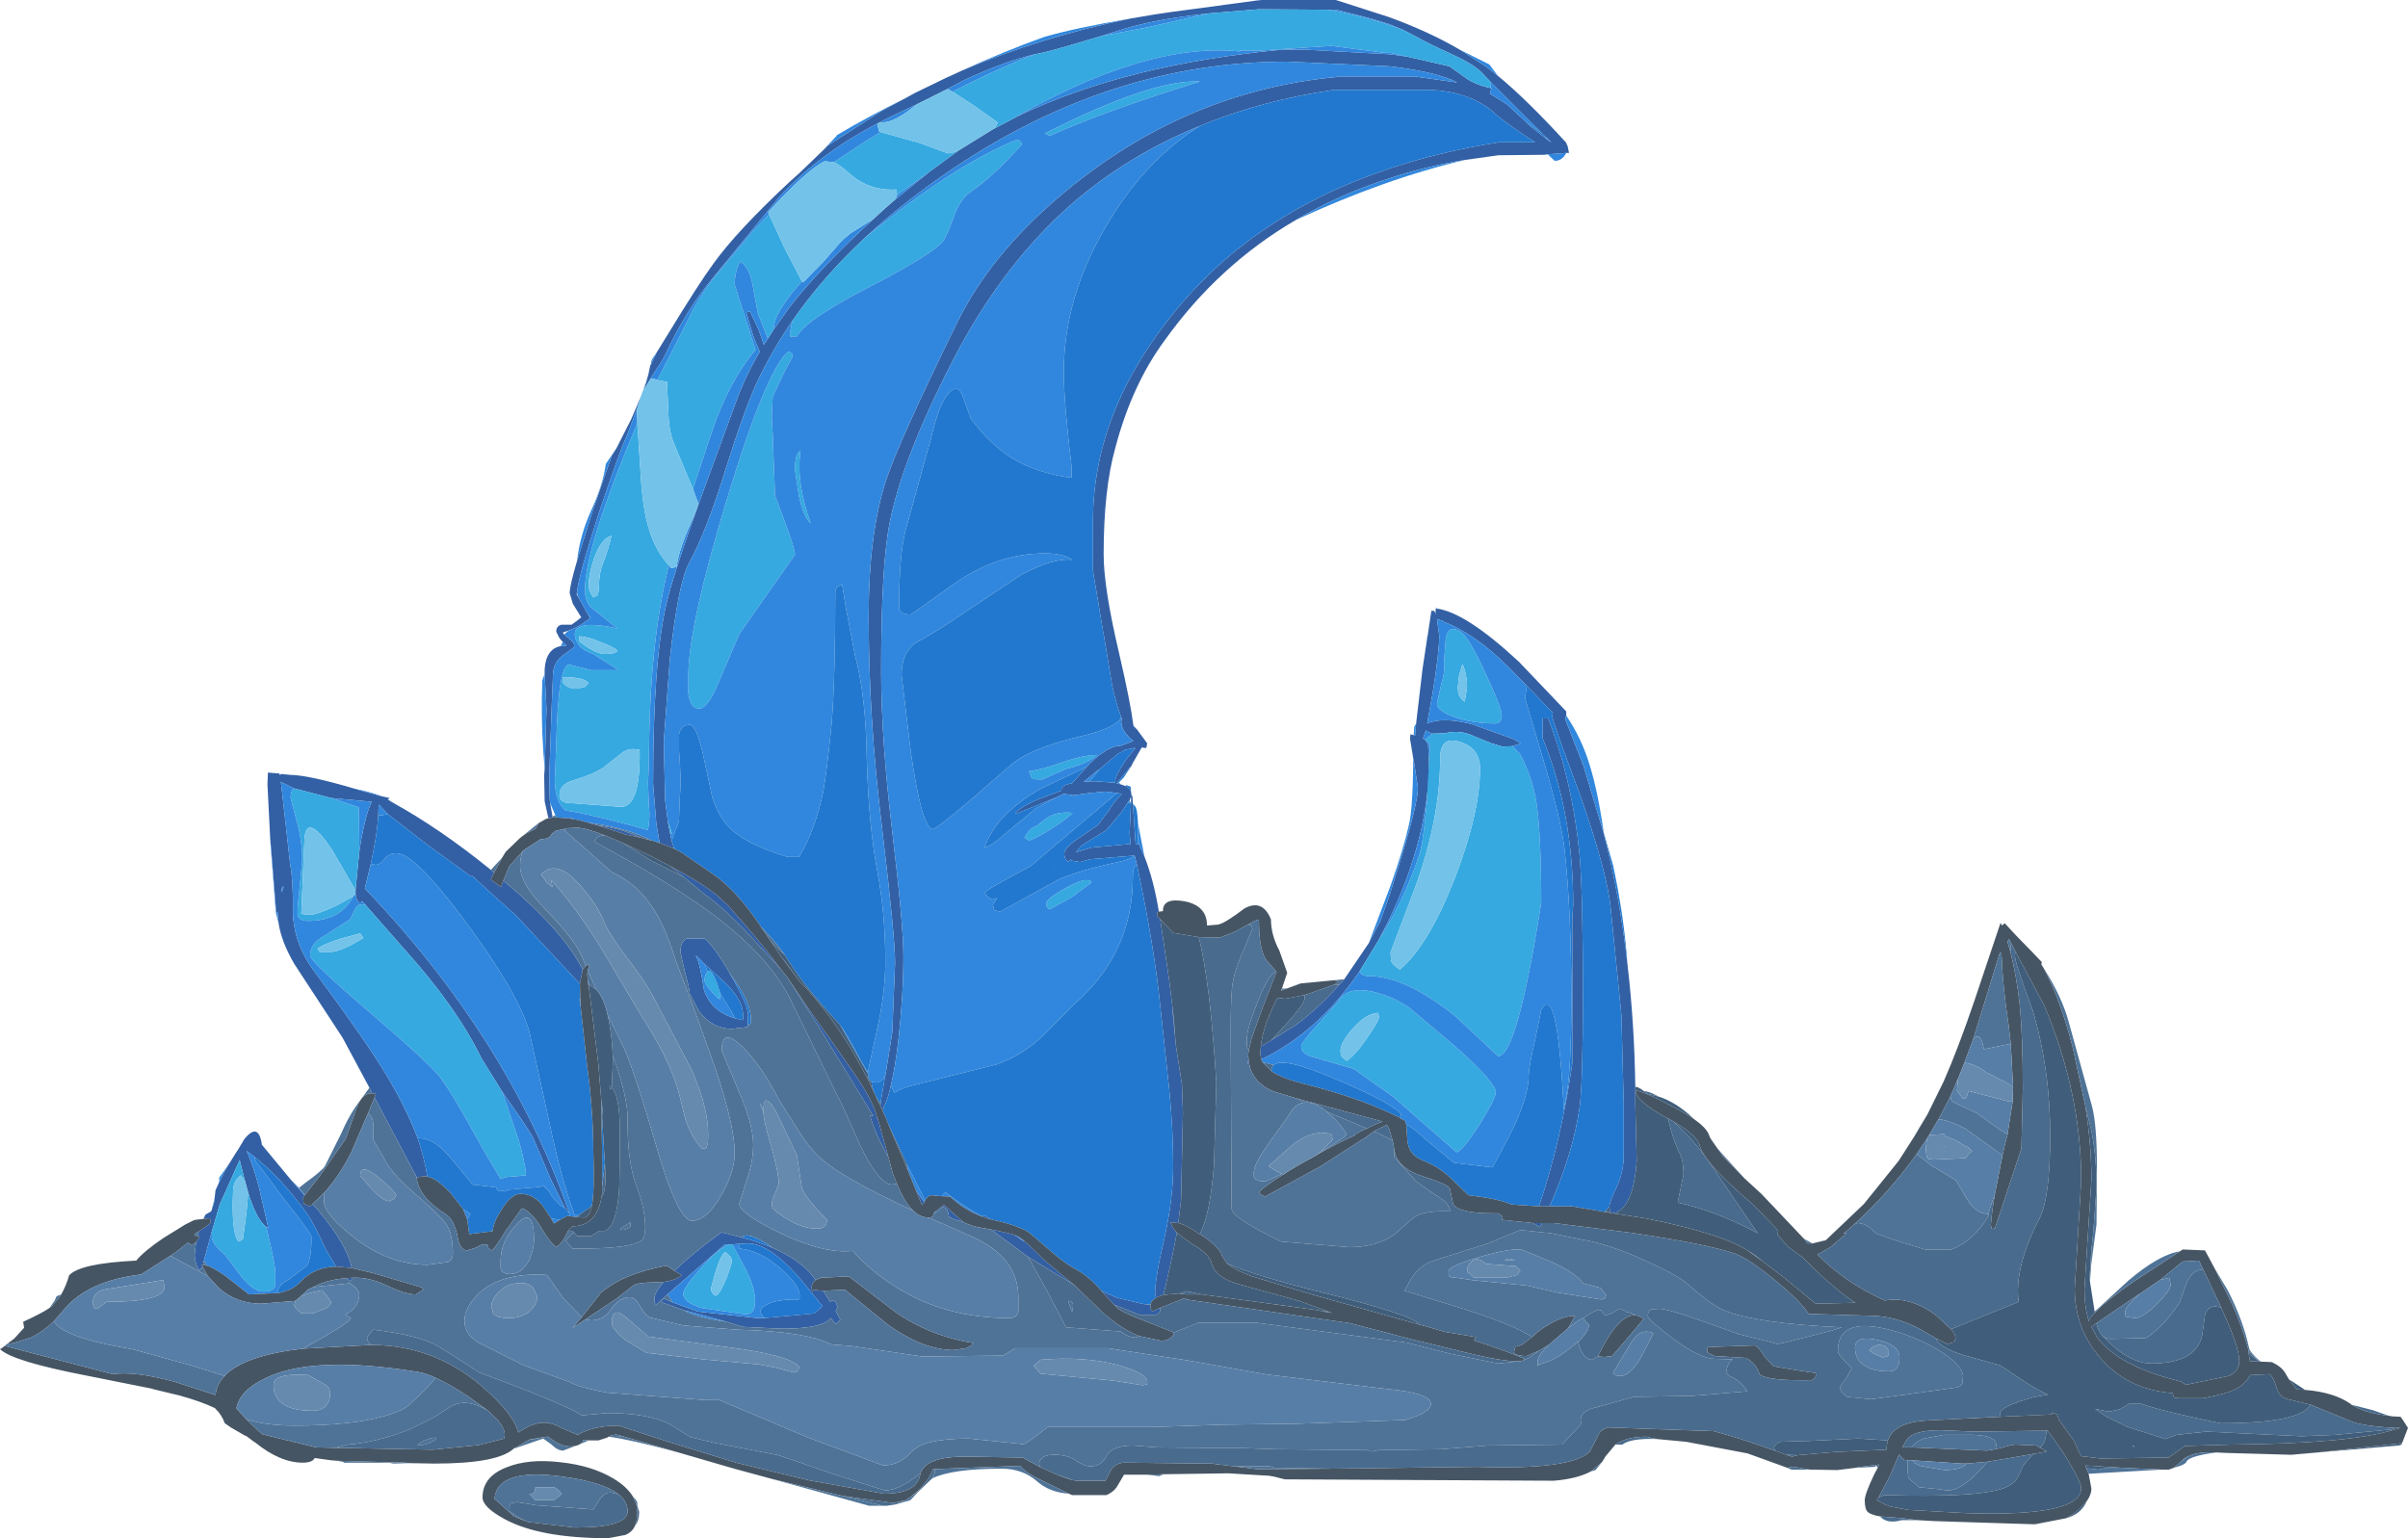 <?xml version="1.0" encoding="UTF-8" standalone="no"?>
<svg xmlns:ffdec="https://www.free-decompiler.com/flash" xmlns:xlink="http://www.w3.org/1999/xlink" ffdec:objectType="frame" height="165.95px" width="259.75px" xmlns="http://www.w3.org/2000/svg">
  <g transform="matrix(1.0, 0.0, 0.0, 1.0, 132.5, 82.95)">
    <use ffdec:characterId="121" height="165.95" transform="matrix(1.0, 0.0, 0.0, 1.0, -132.5, -82.95)" width="259.75" xlink:href="#shape0"/>
  </g>
  <defs>
    <g id="shape0" transform="matrix(1.0, 0.0, 0.0, 1.0, 132.5, 82.95)">
      <path d="M28.35 -74.05 L27.3 -75.15 Q26.4 -76.05 24.1 -77.1 21.15 -78.45 20.45 -78.9 L18.8 -79.75 17.35 -80.35 15.55 -80.9 11.65 -81.9 10.75 -81.9 3.3 -81.95 -2.15 -81.5 Q-7.75 -80.9 -11.35 -79.8 L-13.75 -79.05 Q-19.25 -77.4 -20.1 -77.25 L-20.85 -77.1 Q-23.95 -76.4 -28.4 -74.35 L-30.3 -73.35 -33.4 -71.8 -36.85 -70.15 -37.6 -69.75 -37.8 -69.65 Q-44.0 -66.45 -48.4 -61.75 L-55.45 -53.15 Q-58.5 -49.55 -60.8 -44.55 -61.0 -44.1 -62.15 -42.4 L-62.35 -42.05 -63.1 -40.8 -62.75 -41.85 -62.55 -42.6 -62.35 -43.55 -62.3 -43.6 -61.65 -44.95 -60.45 -46.9 Q-57.1 -52.4 -55.55 -54.5 -53.0 -58.05 -47.25 -63.4 L-46.3 -64.25 -43.75 -66.7 -43.2 -67.25 -37.45 -70.95 -34.75 -72.4 -33.85 -72.9 -30.35 -74.6 -30.0 -74.75 -28.7 -75.35 Q-20.25 -78.95 -10.55 -80.95 L-7.9 -81.4 -6.2 -81.65 3.1 -82.9 3.6 -82.95 4.25 -82.95 11.6 -82.95 17.35 -81.1 Q21.6 -79.55 24.95 -77.6 L27.9 -75.7 29.1 -74.75 Q32.15 -72.25 36.45 -67.55 L36.55 -67.25 36.65 -66.95 36.75 -66.45 36.45 -66.45 34.45 -66.3 34.1 -66.25 29.15 -66.2 25.55 -65.7 Q21.25 -65.0 17.35 -63.7 11.9 -61.95 7.25 -59.2 -1.05 -54.35 -6.85 -46.25 -10.4 -41.45 -12.2 -34.6 -13.45 -30.15 -13.45 -23.15 -13.45 -19.55 -11.8 -12.55 -10.55 -7.15 -10.25 -4.75 L-10.25 -4.7 -10.2 -4.6 -9.85 -4.25 -8.75 -2.75 -8.85 -2.25 -9.35 -2.3 -10.35 -0.55 -10.4 -0.4 -12.05 1.55 -11.95 1.6 -11.65 1.65 -11.1 1.85 Q-10.65 2.05 -10.5 2.45 L-10.45 2.75 -10.45 2.9 -10.35 2.9 -10.3 3.75 -10.0 8.1 -9.75 8.1 -9.65 8.1 -9.05 9.45 Q-8.05 12.0 -7.5 15.35 L-7.5 15.4 -7.6 15.45 -7.7 15.5 -7.65 15.6 -7.65 15.9 -7.5 16.05 -7.35 16.2 -6.4 22.65 -6.0 25.9 -6.0 26.3 -5.7 29.35 -5.65 29.9 -5.0 34.1 -4.9 37.1 -5.1 46.5 -5.4 49.0 -6.05 48.95 -6.15 48.95 -6.25 48.95 -6.15 49.15 -5.95 49.55 -5.55 50.05 Q-6.1 53.0 -7.0 56.75 L-7.3 56.85 -7.35 56.85 -7.55 56.95 -7.8 57.05 -7.9 56.6 Q-7.9 54.9 -6.9 50.65 -5.95 46.4 -5.95 42.85 -5.95 39.05 -6.35 34.8 L-7.3 26.0 Q-7.95 19.3 -9.85 10.4 L-10.1 9.4 -10.1 9.35 -14.9 9.75 -16.0 10.05 -16.9 9.9 -17.0 9.75 -17.25 10.05 Q-17.7 9.7 -17.7 9.15 -17.7 8.55 -16.25 7.55 L-14.05 6.05 -12.9 4.5 Q-12.25 3.4 -11.6 2.85 L-11.5 2.7 -12.0 2.6 -13.25 2.45 -14.9 2.6 -16.7 2.85 -17.75 2.7 -18.6 3.1 -19.7 3.55 -22.9 4.85 -23.0 4.8 Q-22.2 3.9 -19.9 3.05 L-18.0 2.35 -18.0 2.25 Q-18.0 1.75 -16.85 1.55 L-15.3 -0.2 -14.5 -1.0 Q-12.8 -2.5 -11.6 -2.5 L-10.25 -3.0 Q-11.55 -4.05 -11.55 -5.1 L-11.5 -5.45 -11.55 -5.55 Q-12.15 -7.15 -12.55 -9.1 L-13.4 -14.25 -13.55 -15.05 -13.65 -15.65 -14.6 -21.35 -14.6 -26.75 Q-14.6 -38.65 -5.6 -49.55 3.0 -60.0 17.35 -64.75 22.85 -66.6 29.2 -67.6 L33.1 -67.6 Q32.45 -68.0 31.65 -68.55 29.4 -70.1 29.0 -70.5 25.95 -73.4 20.6 -73.25 L11.35 -73.25 Q3.5 -72.1 -3.1 -69.35 -10.85 -66.2 -16.95 -60.9 -24.5 -54.25 -29.8 -43.9 -35.2 -33.4 -36.55 -26.45 -37.45 -21.85 -37.45 -10.6 -37.45 -3.2 -36.25 6.8 -35.05 16.8 -35.05 20.25 -35.05 24.4 -35.6 29.35 -35.95 32.3 -36.4 34.15 -36.75 35.75 -37.2 36.55 L-37.35 36.75 -37.55 36.35 -37.5 36.15 -37.5 35.95 -37.0 33.05 -36.9 32.5 -36.25 28.4 -35.95 20.95 Q-35.95 18.1 -37.35 6.4 -38.8 -5.3 -38.8 -16.5 -38.8 -25.3 -36.95 -31.05 -35.55 -35.3 -29.35 -47.95 -25.2 -56.55 -15.55 -63.9 -3.25 -73.25 11.75 -74.65 L11.75 -74.7 20.1 -74.7 24.7 -74.05 24.05 -74.35 Q21.7 -75.3 17.35 -75.8 L6.35 -76.3 Q-12.6 -76.3 -29.8 -64.7 -35.05 -61.15 -39.2 -57.3 -43.8 -53.0 -47.05 -48.3 -49.25 -45.1 -50.85 -41.7 -52.2 -38.8 -54.35 -31.95 -56.3 -25.65 -58.15 -22.25 -59.35 -20.1 -60.25 -11.75 L-60.9 -2.95 -60.75 3.4 -60.45 5.75 -60.2 7.0 -60.05 7.75 -59.85 8.4 -59.8 8.6 -61.35 8.0 -61.7 5.95 -62.05 1.6 Q-62.05 -11.55 -60.65 -17.65 -60.0 -20.55 -57.45 -27.7 L-57.15 -28.55 -53.05 -39.75 Q-52.05 -42.45 -50.55 -45.0 L-51.25 -46.7 -52.0 -49.25 -51.6 -49.35 -50.65 -47.35 -50.1 -45.75 -49.55 -46.6 -49.05 -47.4 -47.3 -49.85 Q-43.9 -54.2 -38.25 -59.35 L-37.0 -60.5 -35.9 -61.45 -32.2 -64.45 -29.05 -66.75 -25.4 -69.0 -23.6 -69.95 -22.75 -70.4 Q-11.15 -76.0 5.85 -77.6 L8.15 -77.6 17.35 -77.1 19.25 -76.85 23.85 -75.8 25.6 -74.55 Q26.55 -73.85 28.25 -73.45 L28.4 -73.45 28.2 -72.85 30.05 -71.7 32.05 -69.85 32.5 -69.4 34.5 -67.8 34.85 -67.6 34.05 -68.35 34.0 -68.4 33.95 -68.45 33.9 -68.5 32.75 -69.65 28.35 -74.05 M20.0 -3.65 L20.15 -3.6 20.25 -4.85 20.95 -10.8 21.45 -14.1 21.5 -14.35 21.9 -17.05 22.2 -17.05 22.3 -16.85 22.35 -16.6 22.35 -16.9 22.35 -16.95 22.4 -17.45 22.45 -17.3 Q25.6 -16.9 31.35 -11.55 L36.45 -6.2 36.45 -5.75 36.35 -5.4 36.35 -5.35 38.1 -0.85 38.3 -0.35 40.45 6.8 Q42.2 13.55 43.05 21.05 43.8 27.4 43.9 34.3 L43.9 36.2 44.05 42.3 Q43.7 47.4 41.55 47.95 L41.25 47.9 41.2 47.85 41.1 47.25 Q41.1 46.7 41.9 45.1 42.65 43.4 42.65 41.75 L42.65 36.15 42.4 26.55 41.25 15.05 Q40.85 11.05 37.85 2.55 34.95 -5.2 34.95 -5.65 L35.0 -6.05 32.2 -8.95 30.1 -11.1 Q26.5 -14.65 23.15 -15.9 L23.15 -15.95 22.55 -16.15 22.5 -16.2 22.75 -14.4 Q22.75 -12.55 22.05 -8.25 L21.45 -4.9 Q23.15 -5.65 26.35 -4.8 L30.8 -3.2 31.55 -2.75 30.65 -2.45 29.6 -2.4 28.4 -2.75 26.55 -3.5 Q25.0 -4.25 23.4 -3.85 L22.05 -3.8 Q21.65 -3.9 21.3 -4.15 L21.0 -3.3 21.2 -3.15 21.35 -3.0 21.55 -2.6 21.65 -0.75 Q21.65 7.25 17.35 16.25 L17.15 16.65 16.2 18.5 14.15 21.85 Q9.7 28.4 3.55 31.35 L3.45 30.75 3.45 30.6 3.5 30.0 3.5 29.95 4.6 29.3 7.25 27.65 Q9.85 25.7 11.95 23.3 L12.5 22.7 15.15 18.8 16.4 16.4 17.35 13.75 18.6 9.75 Q20.45 3.65 20.45 2.05 L20.05 -0.6 19.95 -1.1 19.6 -3.25 19.65 -3.8 19.7 -3.7 20.0 -3.65 M-110.55 48.55 L-110.35 48.1 -109.75 47.75 -109.7 47.7 -109.4 46.75 -109.35 46.3 -109.25 45.45 -108.95 44.8 -108.2 43.3 -107.85 42.7 -107.8 42.6 -107.75 42.55 -107.1 41.5 -106.8 41.05 -106.15 39.95 Q-104.6 38.05 -104.25 40.55 L-101.15 44.3 -99.65 46.0 -99.8 46.25 -99.75 46.85 -99.65 46.95 -99.1 47.2 -98.85 47.0 -98.8 46.95 -98.2 47.6 Q-95.05 51.35 -94.55 53.85 L-96.2 53.7 -96.25 53.7 -97.35 51.85 Q-98.7 48.9 -99.45 47.9 -102.25 44.05 -105.0 41.9 L-105.9 41.2 Q-105.2 42.75 -104.55 45.2 L-103.55 49.55 Q-103.65 49.5 -103.8 49.4 -104.85 48.6 -105.75 45.65 L-105.8 45.45 -106.05 44.55 -106.65 42.2 -106.65 42.15 -106.65 42.2 -108.8 47.0 -109.65 49.9 -110.5 53.05 -110.6 53.5 -110.75 53.5 -110.65 53.7 -111.0 54.1 Q-111.5 53.4 -111.5 52.35 L-111.35 51.05 -111.3 51.0 -110.95 50.45 -111.2 50.4 -111.05 49.9 -110.25 49.35 -109.75 48.95 -109.85 48.5 -110.0 48.5 -110.15 48.5 -110.55 48.55 M-92.65 34.4 L-95.55 29.0 -100.75 21.05 Q-102.15 18.65 -102.45 16.65 L-102.55 15.5 -102.7 15.5 -103.25 8.65 -103.35 7.6 -103.65 1.65 -103.6 0.4 -102.35 0.5 -102.35 0.65 -102.15 0.55 -101.2 0.65 Q-99.3 0.65 -94.2 2.15 L-93.55 2.35 -91.35 2.95 -90.45 3.15 -90.55 3.2 -90.65 3.3 -90.7 3.3 -90.2 3.6 Q-84.95 6.5 -79.55 10.9 L-79.2 11.2 -79.45 11.7 -79.55 11.95 -79.35 12.1 Q-78.85 12.45 -78.5 12.75 L-78.45 12.7 -78.2 12.05 Q-71.7 17.5 -69.65 21.65 L-69.65 21.7 -69.95 23.15 -69.95 23.2 -76.85 15.8 -79.1 13.8 -81.55 11.55 -81.7 11.6 -86.25 8.3 -90.65 4.9 -91.65 3.85 -91.7 5.05 Q-91.8 6.75 -92.25 9.0 L-92.5 10.25 -93.15 12.9 Q-77.7 29.05 -71.15 47.75 L-71.1 47.95 -71.55 47.4 -73.1 44.25 -74.95 39.9 Q-75.55 38.75 -77.8 35.6 L-78.35 34.8 -80.55 31.25 Q-83.25 25.7 -88.8 19.55 L-93.1 14.65 -93.45 14.25 -93.5 14.4 -93.8 14.4 -94.0 14.15 -94.15 13.5 -94.15 13.45 -94.15 13.1 -93.75 9.0 -93.55 7.7 Q-93.0 4.7 -92.4 3.55 L-96.75 3.15 -100.8 2.1 -102.2 1.4 -101.85 4.5 -101.2 10.3 Q-100.85 12.15 -100.9 15.75 -100.7 19.0 -98.7 21.7 -93.1 29.25 -90.9 32.9 -88.65 36.65 -87.45 39.85 -86.7 42.05 -86.4 44.0 L-86.75 43.95 -87.4 44.05 -87.5 44.15 -92.1 35.45 -91.95 35.05 -92.35 35.0 -92.65 34.4 M-73.35 5.3 L-73.75 3.5 -73.8 0.7 -73.75 0.0 -73.55 -6.45 -73.75 -10.25 -73.75 -10.75 Q-73.6 -12.95 -72.0 -13.25 L-71.45 -13.3 -71.4 -13.35 Q-71.6 -13.45 -71.8 -13.7 L-72.15 -14.1 -72.5 -14.8 Q-72.5 -15.4 -71.95 -15.55 L-70.85 -15.55 -70.3 -15.95 -69.8 -16.35 -70.7 -17.8 -71.05 -18.95 Q-71.05 -19.75 -70.25 -22.45 L-68.5 -28.05 -66.5 -33.8 -66.0 -34.6 -64.4 -37.75 -63.8 -39.15 -63.35 -40.25 -63.8 -38.8 -64.9 -35.9 Q-65.6 -34.45 -67.9 -27.6 -70.1 -20.8 -70.25 -19.1 L-70.3 -18.85 -70.1 -18.5 -69.1 -16.7 -68.85 -16.3 -68.85 -16.25 -69.9 -15.5 Q-70.45 -15.2 -70.95 -15.0 L-71.8 -14.7 -71.65 -14.5 -71.0 -13.95 Q-70.55 -13.65 -70.55 -13.2 -70.55 -13.1 -71.7 -12.3 -72.85 -11.5 -72.85 -10.1 L-73.0 -6.5 -73.25 0.75 -73.2 3.3 -73.15 3.7 -72.9 5.15 -72.9 5.25 -73.35 5.35 -73.35 5.3 M33.5 47.2 Q35.85 40.4 37.1 31.8 L37.1 16.15 37.2 14.65 Q37.2 4.65 33.9 -3.3 L33.9 -5.45 34.5 -5.45 Q37.15 1.4 37.9 9.45 38.25 13.6 38.25 24.35 38.25 33.7 37.9 36.45 37.2 41.45 34.65 47.2 L33.5 47.2 M2.25 31.85 L2.1 31.8 2.05 31.2 2.15 31.0 2.25 31.85 M32.85 49.0 L33.85 49.0 33.6 49.45 32.85 49.0 M-7.35 58.15 L-7.35 58.35 Q-7.35 58.75 -7.8 58.9 L-9.55 58.9 -12.35 57.8 -12.65 57.45 -12.85 57.25 -13.7 56.3 -12.05 57.05 -9.1 57.75 -8.95 57.75 -8.4 57.85 Q-8.4 58.75 -7.95 58.4 L-7.35 58.15 M-21.6 52.65 L-25.6 49.7 -25.05 49.8 -23.3 50.2 -23.15 50.25 -22.75 50.5 -22.1 50.95 -21.95 51.0 -21.75 51.15 -19.95 52.9 -17.7 54.8 -16.6 55.7 -21.6 52.65 M-28.65 48.85 Q-29.85 48.6 -30.15 48.25 -30.2 47.5 -30.75 47.25 L-31.2 47.6 -31.5 47.8 -31.7 47.85 -31.1 47.35 -30.65 47.05 -28.65 48.85 M-94.45 54.9 L-94.7 55.3 -95.15 54.95 -94.45 54.9 M-59.75 54.15 L-58.55 53.05 Q-56.7 51.45 -54.65 50.0 L-52.5 50.55 Q-50.6 51.05 -49.1 51.7 -46.4 52.9 -45.05 54.45 L-44.5 55.15 -44.75 55.35 -44.95 55.8 Q-44.95 56.65 -44.75 56.2 L-43.85 56.3 -43.7 56.3 -42.95 57.5 -42.75 57.35 -42.35 57.5 -42.15 58.05 -42.35 58.5 -41.85 59.45 -42.4 59.9 -42.85 59.25 -43.3 59.6 Q-44.45 60.4 -48.2 60.4 L-52.35 60.2 -54.15 59.65 -57.8 58.65 -58.75 58.4 -61.25 57.5 -60.9 57.15 -59.95 57.55 -57.2 58.55 -50.8 59.25 -50.05 59.25 -44.65 58.75 -43.85 58.05 -43.75 58.0 -45.9 55.35 Q-49.4 51.2 -51.8 51.2 L-52.8 51.25 -53.5 51.3 -53.8 51.3 -54.3 51.3 -60.5 56.7 -61.6 57.7 Q-61.9 58.0 -61.9 57.1 -61.9 56.5 -60.9 55.35 L-60.3 55.25 Q-59.5 55.05 -58.95 54.65 L-59.75 54.15 M-10.15 -2.25 L-11.15 -2.05 -11.95 -1.6 -13.9 0.05 -13.95 0.05 -15.6 1.4 -14.95 1.35 -14.2 1.35 -12.2 1.5 -12.2 1.3 Q-12.2 0.7 -10.95 -1.1 L-10.15 -2.1 -10.05 -2.25 -10.15 -2.25 M-10.5 3.65 L-10.5 3.0 -10.65 3.4 -10.85 3.65 -11.55 4.7 -13.15 6.6 -15.8 8.25 -16.45 9.0 -14.8 8.5 -10.55 8.1 -10.65 6.95 -10.5 3.65 M-48.1 20.45 L-47.8 20.8 -46.3 22.85 -48.1 20.45 M-26.65 48.25 L-26.15 48.25 -25.65 48.6 -26.5 48.35 -26.7 48.25 -26.65 48.25 M-37.8 37.8 L-37.75 37.95 -36.65 41.95 Q-38.2 39.2 -38.65 37.35 L-38.3 37.45 -43.8 28.45 -47.6 22.45 -45.3 25.85 -42.35 30.0 -41.2 31.65 -40.85 32.15 Q-38.55 35.35 -38.0 37.2 L-37.85 37.7 -37.9 37.7 -37.8 37.8 M-33.7 45.45 L-32.8 46.75 -32.85 46.85 -33.05 47.05 -33.7 45.45 M-58.65 11.75 L-60.2 10.5 Q-56.95 12.2 -55.2 13.6 L-53.95 14.75 -53.25 15.55 Q-50.35 18.8 -48.2 21.7 L-52.15 17.4 Q-54.85 14.65 -56.4 13.6 L-58.65 11.75 M-51.85 27.7 L-51.85 27.85 -53.55 28.05 Q-55.65 28.05 -57.1 26.15 L-58.1 24.25 Q-58.1 23.75 -58.6 22.0 L-59.1 19.8 Q-59.1 18.6 -58.4 18.3 L-56.5 18.3 Q-55.55 19.0 -53.75 22.1 L-53.7 22.2 Q-51.8 25.5 -51.8 26.55 L-51.85 27.7 M-56.5 21.05 L-57.45 20.1 Q-56.95 21.1 -56.55 23.9 -55.75 26.15 -53.25 26.9 L-52.45 27.1 -52.35 27.05 -52.35 26.5 Q-52.35 25.0 -54.25 23.1 L-56.5 21.05 M-68.0 6.1 Q-65.55 6.4 -63.5 7.4 L-64.2 7.25 -64.95 7.1 -67.55 6.25 -68.0 6.1 M-69.05 23.2 L-69.0 23.25 -68.95 23.6 -68.95 23.75 -69.05 23.25 -69.05 23.2 M-102.05 12.65 L-102.15 13.35 -101.9 12.8 -102.05 12.65" fill="#3360a4" fill-rule="evenodd" stroke="none"/>
      <path d="M18.8 -79.75 L20.45 -78.9 Q21.15 -78.45 24.1 -77.1 26.4 -76.05 27.3 -75.15 L28.35 -74.05 28.35 -74.0 28.25 -73.45 Q26.55 -73.85 25.6 -74.55 L23.85 -75.8 19.25 -76.85 17.5 -77.25 16.9 -77.25 11.1 -78.0 3.55 -77.5 1.25 -77.5 1.25 -77.4 Q-8.95 -78.45 -23.6 -69.95 L-25.4 -69.0 Q-24.9 -69.45 -24.9 -69.75 L-27.5 -71.6 -29.75 -73.05 Q-26.1 -74.95 -22.4 -76.5 L-20.85 -77.1 -20.1 -77.25 Q-19.25 -77.4 -13.75 -79.05 L-8.75 -80.0 -2.15 -81.5 3.3 -81.95 10.75 -81.9 Q14.65 -81.25 18.8 -79.75 M-29.05 -66.75 L-32.2 -64.45 -35.75 -61.9 -35.75 -62.0 Q-35.75 -62.6 -35.9 -62.5 -38.8 -62.35 -40.95 -64.3 -41.9 -65.15 -42.55 -65.45 L-39.15 -67.7 -37.5 -68.7 -33.2 -67.5 -30.25 -66.4 Q-29.8 -66.4 -29.05 -66.75 M-49.05 -47.4 L-49.55 -46.6 -49.7 -46.5 -50.75 -49.15 -51.35 -52.4 Q-51.7 -54.1 -52.65 -54.75 -53.25 -53.6 -53.25 -52.25 L-51.0 -45.2 -51.05 -45.15 Q-53.9 -41.75 -55.75 -36.25 L-57.75 -30.2 -58.15 -31.15 -59.75 -35.0 Q-60.35 -36.35 -60.4 -38.4 L-60.55 -41.75 -61.6 -41.95 -60.7 -43.7 -58.25 -48.5 Q-57.3 -50.65 -55.35 -53.15 L-51.25 -58.05 -49.55 -59.85 -47.9 -56.25 -46.0 -52.6 Q-49.05 -49.2 -49.05 -47.4 M-60.2 7.0 L-60.45 5.75 -60.3 6.1 -60.0 7.0 -60.2 7.0 M-47.05 -48.3 Q-43.8 -53.0 -39.2 -57.3 L-37.65 -58.55 Q-29.0 -65.4 -22.75 -67.9 -22.35 -67.75 -22.25 -67.4 -25.25 -64.0 -27.8 -62.25 -28.95 -61.45 -29.6 -59.6 -30.4 -57.4 -30.8 -56.9 -31.95 -55.5 -38.9 -51.9 -45.5 -48.5 -46.55 -46.65 L-47.15 -46.65 -47.2 -46.55 -47.3 -46.9 -47.05 -48.3 M-109.7 47.7 L-109.35 46.3 -109.4 46.75 -109.7 47.7 M14.15 21.85 L16.2 18.5 16.45 18.1 Q19.1 13.85 20.6 9.25 21.0 8.15 21.4 3.7 L21.75 -2.65 21.45 -3.0 21.35 -3.0 21.2 -3.15 22.05 -3.8 23.4 -3.85 Q25.0 -4.25 26.55 -3.5 L28.4 -2.75 29.6 -2.4 30.65 -2.45 31.5 -1.55 Q32.85 1.05 33.25 3.75 33.75 7.3 33.75 14.45 31.15 31.0 29.1 31.0 L24.5 26.7 Q19.1 22.35 15.1 22.35 14.35 22.35 14.15 21.85 M25.1 -14.75 Q25.95 -14.2 27.8 -10.2 29.5 -6.5 29.5 -5.8 29.5 -4.9 28.75 -4.9 26.5 -4.9 24.5 -5.55 22.5 -6.25 22.5 -7.05 L22.95 -9.05 Q23.4 -10.5 23.25 -11.3 L23.45 -14.0 Q23.7 -15.7 25.1 -14.75 M25.5 -7.25 L25.75 -8.75 Q25.75 -10.25 25.25 -11.3 L24.9 -10.15 24.75 -8.8 24.8 -8.2 Q24.95 -7.6 25.5 -7.25 M25.0 -2.9 Q22.85 -3.6 22.85 -1.15 22.85 5.3 20.2 12.65 L17.5 19.8 17.55 20.7 Q17.7 21.15 18.5 21.65 21.6 19.05 24.45 11.75 27.15 4.7 27.15 0.0 27.15 -2.25 25.0 -2.9 M16.25 26.75 L16.15 26.3 16.0 26.35 Q14.8 26.45 13.4 28.05 12.1 29.5 12.1 30.4 12.1 30.85 12.25 31.05 L12.75 31.5 Q13.75 30.85 15.05 28.9 16.25 27.2 16.25 26.75 M13.5 32.35 L9.35 31.15 Q7.85 30.8 7.85 29.95 7.85 29.55 9.75 27.45 L11.85 25.1 Q12.85 23.35 15.85 24.1 17.9 24.65 19.5 25.75 L24.6 30.05 Q28.85 33.85 28.85 34.9 28.85 35.55 27.05 38.45 25.15 41.35 24.6 41.35 L17.75 35.35 13.5 32.35 M-19.25 -68.3 L-19.8 -68.55 Q-8.15 -74.45 -3.05 -74.15 -13.0 -71.1 -19.25 -68.3 M-41.9 -56.75 L-41.5 -57.25 -40.8 -57.75 -41.9 -56.75 M-47.1 -44.9 L-47.0 -44.5 -48.0 -42.6 -49.15 -40.15 -49.25 -37.9 -49.15 -36.15 -48.9 -29.5 -47.8 -26.55 Q-46.75 -23.7 -46.75 -23.1 L-52.75 -14.55 -54.85 -9.65 Q-56.1 -6.5 -57.1 -6.5 -58.05 -6.5 -58.25 -8.2 L-58.25 -10.0 Q-58.25 -15.4 -54.1 -29.05 -49.9 -42.9 -47.5 -45.0 L-47.1 -44.9 M-46.15 -34.3 Q-46.65 -30.9 -45.05 -26.5 -45.75 -27.0 -46.3 -29.35 L-46.75 -32.25 Q-46.75 -34.05 -46.15 -34.3 M-63.75 -37.3 L-63.3 -30.4 Q-63.05 -27.65 -62.5 -25.9 -61.8 -23.55 -60.35 -21.95 -62.5 -13.45 -62.5 -0.5 L-62.6 1.5 -62.5 4.15 Q-62.35 5.0 -62.6 6.6 L-64.6 6.05 Q-69.7 4.7 -71.5 4.5 -72.6 3.6 -72.65 1.3 L-72.5 -2.65 Q-72.3 -11.25 -71.1 -11.25 L-68.75 -10.65 -65.75 -10.65 -68.6 -12.45 Q-69.5 -12.7 -70.0 -13.3 -70.5 -13.95 -70.5 -14.5 -70.5 -15.95 -66.9 -15.35 L-65.9 -15.15 -68.6 -17.3 Q-69.4 -17.95 -69.4 -19.3 -69.4 -23.9 -63.75 -37.3 M-67.9 -19.5 Q-67.9 -21.05 -67.5 -22.05 -66.85 -23.7 -66.55 -25.15 -67.65 -24.85 -68.4 -22.75 -69.0 -21.05 -69.0 -19.75 -69.0 -19.15 -68.5 -18.5 L-68.0 -18.75 -67.9 -19.5 M-70.0 -14.3 L-70.0 -13.75 Q-68.3 -12.4 -67.25 -12.4 -66.05 -12.4 -65.9 -12.75 -66.2 -13.1 -67.65 -13.65 -69.15 -14.3 -70.0 -14.3 M-63.5 -1.45 L-63.5 -2.05 Q-64.55 -2.3 -65.3 -1.8 L-67.4 -0.15 Q-68.5 0.6 -70.85 1.3 -72.15 1.7 -72.15 2.9 -72.15 3.45 -71.45 3.65 L-65.5 4.1 Q-63.5 4.1 -63.5 -1.45 M-71.75 -9.9 L-71.75 -9.25 Q-71.25 -8.65 -70.25 -8.65 L-69.4 -8.85 -69.0 -9.25 Q-69.5 -9.9 -71.75 -9.9 M-14.15 -1.5 Q-15.1 -0.6 -17.5 0.0 L-19.3 0.8 -20.1 1.15 -21.15 1.1 -21.5 0.25 Q-20.35 0.15 -17.9 -0.7 -15.6 -1.5 -14.15 -1.5 M-16.8 4.75 Q-17.35 5.35 -18.85 6.3 -20.35 7.3 -21.5 7.75 L-22.0 7.4 Q-21.3 6.25 -20.8 6.25 L-19.65 5.35 Q-18.45 4.55 -16.8 4.75 M-14.75 12.25 L-16.9 13.85 -19.25 15.15 -19.55 15.0 -19.65 14.55 Q-19.65 14.05 -17.8 13.0 -16.05 12.0 -15.35 12.0 L-14.9 12.05 -14.75 12.25 M-54.8 24.25 L-54.8 24.45 -54.85 24.85 -55.05 24.75 Q-56.5 23.3 -56.5 22.8 -56.5 22.2 -56.15 21.9 L-56.0 21.75 Q-55.6 21.95 -55.15 23.15 L-54.8 24.25 M-78.35 34.8 L-78.15 35.35 -76.6 39.9 Q-75.9 42.2 -75.75 43.85 L-77.95 44.05 -78.5 44.25 -80.45 40.95 Q-84.0 34.45 -85.25 33.0 -86.45 31.55 -93.1 25.85 -99.05 20.75 -99.05 20.15 -99.05 18.85 -97.5 18.0 L-94.75 16.25 -94.15 15.05 Q-93.9 14.5 -93.1 14.65 L-88.8 19.55 Q-83.25 25.7 -80.55 31.25 L-78.35 34.8 M-94.4 13.75 Q-95.75 16.4 -99.25 16.4 -100.25 16.4 -100.4 15.75 L-100.4 15.05 -99.9 9.9 Q-99.9 7.65 -100.5 5.6 L-101.15 3.15 Q-101.15 2.4 -100.8 2.1 L-96.75 3.15 -93.8 4.15 -93.75 7.45 -93.75 9.0 -94.15 13.1 -96.7 8.7 Q-99.35 4.75 -99.65 7.4 L-100.0 15.65 -99.1 15.75 Q-98.35 15.75 -96.2 14.75 L-94.4 13.75 M-77.7 45.45 L-77.7 45.4 -77.65 45.4 -77.7 45.45 M-53.5 51.3 L-51.95 54.2 Q-51.05 56.05 -51.05 57.45 -51.05 58.85 -52.1 58.85 L-56.9 58.15 Q-58.8 57.5 -58.8 56.65 -58.8 55.95 -56.65 53.6 -54.75 51.55 -53.8 51.3 L-53.5 51.3 M-54.1 54.85 Q-53.55 53.4 -53.55 53.0 L-53.7 52.65 -54.25 52.1 Q-54.7 52.35 -55.25 54.05 L-55.8 56.0 Q-55.8 56.65 -55.25 56.85 -54.75 56.5 -54.1 54.85 M-93.3 18.25 L-93.65 17.75 -95.85 18.35 Q-97.8 19.0 -98.25 19.4 L-98.0 19.75 -96.85 19.75 Q-96.15 19.75 -94.7 19.05 L-93.3 18.25 M-103.8 49.4 L-103.75 49.55 Q-102.8 53.4 -102.8 54.45 L-102.8 55.75 Q-103.0 56.4 -104.1 56.4 -105.2 56.4 -106.6 54.6 L-108.25 52.4 Q-109.65 51.3 -109.65 50.4 L-109.65 49.9 -108.8 47.0 -106.65 42.2 -106.05 44.55 -106.5 43.85 Q-107.2 44.3 -107.35 45.3 L-107.4 47.0 Q-107.4 50.45 -106.75 51.0 L-106.3 50.75 Q-105.75 47.0 -105.75 45.65 -104.85 48.6 -103.8 49.4" fill="#36a9e0" fill-rule="evenodd" stroke="none"/>
      <path d="M28.35 -74.05 L32.75 -69.65 33.9 -68.5 32.05 -69.85 30.05 -71.7 28.2 -72.85 28.4 -73.45 28.25 -73.45 28.35 -74.0 28.35 -74.05 M34.05 -68.35 L34.85 -67.6 34.5 -67.8 34.05 -68.35 M19.25 -76.85 L17.35 -77.1 8.15 -77.6 5.85 -77.6 Q-11.15 -76.0 -22.75 -70.4 L-23.6 -69.95 Q-8.95 -78.45 1.25 -77.4 L1.25 -77.5 3.55 -77.5 11.1 -78.0 16.9 -77.25 17.5 -77.25 19.25 -76.85 M-32.2 -64.45 L-35.9 -61.45 -35.75 -61.9 -32.2 -64.45 M-38.25 -59.35 Q-43.9 -54.2 -47.3 -49.85 L-49.05 -47.4 Q-49.05 -49.2 -46.0 -52.6 L-45.85 -52.5 -43.65 -54.75 -41.9 -56.75 -40.8 -57.75 -38.25 -59.35 M-49.55 -46.6 L-50.1 -45.75 -50.65 -47.35 -51.6 -49.35 -52.0 -49.25 -51.25 -46.7 -50.55 -45.0 Q-52.05 -42.45 -53.05 -39.75 L-57.15 -28.55 -57.75 -30.2 -55.75 -36.25 Q-53.9 -41.75 -51.05 -45.15 L-51.0 -45.2 -53.25 -52.25 Q-53.25 -53.6 -52.65 -54.75 -51.7 -54.1 -51.35 -52.4 L-50.75 -49.15 -49.7 -46.5 -49.55 -46.6 M-57.45 -27.7 Q-60.0 -20.55 -60.65 -17.65 -62.05 -11.55 -62.05 1.6 L-61.7 5.95 -61.35 8.0 -62.1 7.75 -62.15 7.75 Q-64.7 6.4 -69.05 5.8 L-70.2 5.5 -70.6 5.45 -70.85 5.3 -71.0 5.35 -72.45 5.25 -72.6 5.0 -73.15 3.7 -73.2 3.3 -73.25 0.75 -73.0 -6.5 -72.85 -10.1 Q-72.85 -11.5 -71.7 -12.3 -70.55 -13.1 -70.55 -13.2 -70.55 -13.65 -71.0 -13.95 L-71.65 -14.5 -71.25 -14.85 -70.95 -15.0 Q-70.45 -15.2 -69.9 -15.5 L-68.85 -16.25 -68.85 -16.3 -68.85 -16.35 -69.1 -16.7 -70.1 -18.5 -70.25 -18.9 -70.25 -19.1 Q-70.1 -20.8 -67.9 -27.6 -65.6 -34.45 -64.9 -35.9 L-63.8 -38.8 -63.75 -37.3 Q-69.4 -23.9 -69.4 -19.3 -69.4 -17.95 -68.6 -17.3 L-65.9 -15.15 -66.9 -15.35 Q-70.5 -15.95 -70.5 -14.5 -70.5 -13.95 -70.0 -13.3 -69.5 -12.7 -68.6 -12.45 L-65.75 -10.65 -68.75 -10.65 -71.1 -11.25 Q-72.3 -11.25 -72.5 -2.65 L-72.65 1.3 Q-72.6 3.6 -71.5 4.5 -69.7 4.7 -64.6 6.05 L-62.6 6.6 Q-62.35 5.0 -62.5 4.15 L-62.6 1.5 -62.5 -0.5 Q-62.5 -13.45 -60.35 -21.95 L-60.1 -21.65 -59.5 -21.8 Q-59.35 -23.65 -57.45 -27.7 M-59.8 8.6 L-59.85 8.4 -59.7 8.65 -59.8 8.6 M-60.05 7.75 L-60.2 7.0 -60.0 7.0 -60.3 6.1 -60.45 5.75 -60.75 3.4 -60.9 -2.95 -60.25 -11.75 Q-59.35 -20.1 -58.15 -22.25 -56.3 -25.65 -54.35 -31.95 -52.2 -38.8 -50.85 -41.7 -49.25 -45.1 -47.05 -48.3 L-47.3 -46.9 -47.2 -46.55 -47.15 -46.65 -46.55 -46.65 Q-45.5 -48.5 -38.9 -51.9 -31.95 -55.5 -30.8 -56.9 -30.4 -57.4 -29.6 -59.6 -28.95 -61.45 -27.8 -62.25 -25.25 -64.0 -22.25 -67.4 -22.35 -67.75 -22.75 -67.9 -29.0 -65.4 -37.65 -58.55 L-39.2 -57.3 Q-35.05 -61.15 -29.8 -64.7 -12.6 -76.3 6.35 -76.3 L17.35 -75.8 Q21.7 -75.3 24.05 -74.35 L24.7 -74.05 20.1 -74.7 11.75 -74.7 11.75 -74.65 Q-3.25 -73.25 -15.55 -63.9 -25.2 -56.55 -29.35 -47.95 -35.55 -35.3 -36.95 -31.05 -38.8 -25.3 -38.8 -16.5 -38.8 -5.3 -37.35 6.4 -35.95 18.1 -35.95 20.95 L-36.25 28.4 -36.9 32.5 -37.0 33.05 Q-37.45 33.85 -38.0 33.85 L-38.5 33.75 Q-38.9 33.55 -38.85 32.95 L-39.0 32.7 -41.9 27.6 Q-41.3 28.35 -39.65 31.45 L-38.85 32.8 -38.8 32.3 -37.9 28.15 Q-37.0 24.2 -37.0 20.8 -37.0 15.65 -37.85 11.1 -38.8 6.15 -39.0 -1.05 -39.1 -7.9 -40.25 -12.15 L-41.25 -17.35 -41.65 -19.85 Q-42.4 -19.7 -42.4 -19.0 -42.4 -9.65 -42.8 -4.8 -43.3 0.25 -43.7 2.45 -44.55 6.55 -46.3 9.5 L-47.55 9.5 Q-51.6 8.25 -53.3 6.8 -54.85 5.55 -55.65 3.15 L-56.65 -1.5 Q-57.4 -4.75 -58.1 -4.75 -59.1 -4.75 -59.25 -3.7 L-59.25 -1.95 Q-59.0 1.25 -59.15 2.75 L-59.25 5.25 Q-59.2 5.7 -59.65 6.65 L-60.05 7.75 M-36.4 34.15 Q-35.95 32.3 -35.6 29.35 -35.05 24.4 -35.05 20.25 -35.05 16.8 -36.25 6.8 -37.45 -3.2 -37.45 -10.6 -37.45 -21.85 -36.55 -26.45 -35.2 -33.4 -29.8 -43.9 -24.5 -54.25 -16.95 -60.9 -10.85 -66.2 -3.1 -69.35 -8.2 -66.1 -11.8 -60.75 -17.75 -51.95 -17.75 -42.8 -17.75 -39.6 -16.9 -32.5 L-16.9 -31.4 Q-20.65 -31.9 -23.3 -33.5 -25.65 -34.95 -27.75 -37.75 L-28.7 -40.35 Q-29.3 -41.7 -30.4 -40.25 -31.25 -39.15 -32.05 -35.75 L-34.8 -25.8 Q-35.5 -23.1 -35.5 -18.0 L-35.5 -17.25 Q-35.3 -16.65 -34.25 -16.65 L-29.6 -19.95 Q-24.95 -23.25 -19.75 -23.25 -17.8 -23.25 -16.85 -22.55 -18.9 -22.8 -22.4 -20.9 L-28.8 -16.65 Q-31.15 -15.0 -33.8 -13.55 -35.25 -12.45 -35.25 -10.15 L-34.25 -1.8 Q-33.05 6.5 -31.85 6.5 -31.55 6.5 -28.15 3.65 L-23.65 -0.25 Q-21.65 -2.15 -16.0 -3.5 -12.25 -4.35 -11.55 -5.55 L-11.5 -5.45 -11.55 -5.1 Q-11.55 -4.05 -10.25 -3.0 L-11.6 -2.5 Q-12.8 -2.5 -14.5 -1.0 L-15.3 -0.2 -20.35 2.2 Q-25.15 5.0 -26.3 8.5 -25.5 8.3 -23.65 6.65 L-20.75 4.25 -18.6 3.1 -17.75 2.7 -16.7 2.85 -14.9 2.6 -13.25 2.45 -12.0 2.6 -21.4 10.55 Q-22.1 10.9 -23.0 11.4 -26.25 13.1 -26.25 13.4 L-26.1 13.7 -25.5 14.1 -24.95 13.95 -25.4 14.65 -25.25 15.25 -24.6 15.4 -18.25 11.9 Q-15.85 10.9 -12.1 10.1 -10.65 9.8 -10.1 9.4 L-9.85 10.4 Q-10.3 10.35 -10.3 11.65 -10.3 19.95 -16.75 25.5 L-20.0 28.8 Q-22.3 30.95 -25.05 31.9 L-34.05 34.15 Q-35.3 34.45 -36.05 34.95 L-36.25 34.45 -36.4 34.15 M-13.65 -15.65 L-13.55 -15.05 -13.4 -14.25 -13.65 -15.65 M-9.05 9.45 L-9.65 8.1 -9.75 8.1 -9.75 6.65 -9.75 5.85 -9.05 9.45 M-11.65 1.65 L-11.95 1.6 -11.8 1.45 -11.65 1.65 M-10.2 -4.6 L-10.25 -4.7 -10.25 -4.75 -10.2 -4.6 M7.25 -59.2 Q11.9 -61.95 17.35 -63.7 21.25 -65.0 25.55 -65.7 16.85 -63.65 7.25 -59.2 M34.45 -66.3 L36.45 -66.45 36.3 -66.2 Q35.9 -65.6 35.2 -65.6 L34.45 -66.3 M36.65 -66.95 L36.55 -67.25 36.65 -67.2 36.65 -66.95 M29.1 -74.75 L27.9 -75.7 24.95 -77.6 28.15 -76.0 28.6 -75.4 29.1 -74.75 M4.25 -82.95 L3.6 -82.95 3.1 -82.9 3.8 -82.95 4.25 -82.95 M-10.55 -80.95 Q-20.25 -78.95 -28.7 -75.35 -24.1 -77.45 -19.9 -78.95 -16.7 -79.9 -10.55 -80.95 M-34.75 -72.4 L-37.45 -70.95 -43.2 -67.25 -43.75 -66.7 -42.25 -68.3 -42.25 -68.35 Q-39.0 -70.3 -34.75 -72.4 M-61.65 -44.95 L-62.3 -43.6 -62.25 -43.95 -62.1 -44.3 -61.65 -44.95 M-62.55 -42.6 L-62.75 -41.85 -62.8 -41.8 -62.55 -42.6 M-62.35 -42.05 L-62.15 -42.4 Q-61.0 -44.1 -60.8 -44.55 -58.5 -49.55 -55.45 -53.15 L-48.4 -61.75 Q-44.0 -66.45 -37.8 -69.65 L-37.8 -69.3 -37.7 -68.85 -37.65 -68.75 -37.5 -68.7 -39.15 -67.7 -42.55 -65.45 -43.55 -65.55 Q-45.55 -64.55 -49.65 -60.05 L-49.55 -59.85 -51.25 -58.05 -55.35 -53.15 Q-57.3 -50.65 -58.25 -48.5 L-60.7 -43.7 -61.6 -41.95 -62.0 -42.1 -62.35 -42.05 M-37.6 -69.75 L-36.85 -70.15 -33.4 -71.8 -33.9 -71.45 Q-36.05 -69.75 -37.25 -69.75 L-37.6 -69.75 M-30.3 -73.35 L-28.4 -74.35 Q-23.95 -76.4 -20.85 -77.1 L-22.4 -76.5 Q-26.1 -74.95 -29.75 -73.05 L-30.3 -73.35 M-13.75 -79.05 L-11.35 -79.8 Q-7.75 -80.9 -2.15 -81.5 L-8.75 -80.0 -13.75 -79.05 M10.75 -81.9 L11.65 -81.9 15.55 -80.9 17.35 -80.35 18.8 -79.75 Q14.65 -81.25 10.75 -81.9 M20.0 -3.65 L20.05 -4.55 20.25 -4.85 20.15 -3.6 20.0 -3.65 M21.45 -14.1 L21.45 -14.3 21.5 -14.35 21.45 -14.1 M22.3 -16.85 L22.35 -16.95 22.35 -16.9 22.35 -16.6 22.3 -16.85 M36.45 -5.75 Q38.1 -3.3 38.95 -0.5 39.85 2.35 40.5 6.9 L40.45 6.8 38.3 -0.35 38.25 -0.55 38.1 -0.85 36.35 -5.35 36.35 -5.4 36.45 -5.75 M-109.75 47.75 L-109.7 47.7 -109.75 47.75 M-108.95 44.8 L-108.85 44.45 -108.85 44.1 -107.85 42.7 -108.2 43.3 -108.95 44.8 M-101.15 44.3 L-100.25 45.2 -99.6 45.95 -99.65 46.0 -101.15 44.3 M-102.45 16.65 L-102.75 15.5 -103.3 8.4 -103.35 7.6 -103.25 8.65 -102.7 15.5 -102.55 15.5 -102.45 16.65 M-94.2 2.15 Q-92.7 2.45 -91.45 2.9 L-91.35 2.95 -93.55 2.35 -94.2 2.15 M-90.65 3.3 Q-90.45 3.4 -90.2 3.6 L-90.7 3.3 -90.65 3.3 M-73.75 0.0 L-73.9 -1.95 Q-74.15 -5.7 -74.0 -9.55 L-73.75 -10.25 -73.55 -6.45 -73.75 0.0 M-72.0 -13.25 L-71.8 -13.7 Q-71.6 -13.45 -71.4 -13.35 L-71.45 -13.3 -72.0 -13.25 M-70.25 -22.45 Q-69.95 -25.2 -68.7 -27.95 -67.45 -30.65 -67.15 -32.9 L-66.0 -34.6 -66.5 -33.8 -68.5 -28.05 -70.25 -22.45 M19.95 -1.1 L20.05 -0.6 20.45 2.05 Q20.45 3.65 18.6 9.75 L17.35 13.75 16.4 16.4 15.15 18.8 17.5 12.6 Q18.9 8.65 19.5 5.95 19.9 4.3 19.95 -1.1 M3.55 31.35 Q9.7 28.4 14.15 21.85 14.35 22.35 15.1 22.35 19.1 22.35 24.5 26.7 L29.1 31.0 Q31.15 31.0 33.75 14.45 33.75 7.3 33.25 3.75 32.85 1.05 31.5 -1.55 L30.65 -2.45 31.55 -2.75 30.8 -3.2 26.35 -4.8 Q23.15 -5.65 21.45 -4.9 L22.05 -8.25 Q22.75 -12.55 22.75 -14.4 L22.5 -16.2 22.55 -16.15 23.15 -15.95 23.15 -15.9 Q26.5 -14.65 30.1 -11.1 L32.2 -8.95 32.0 -7.65 33.9 -1.25 Q35.85 5.35 36.25 8.5 37.0 15.25 37.0 24.85 37.0 32.05 36.5 35.1 L36.15 36.9 36.15 36.0 Q35.45 22.9 33.75 26.0 L33.05 29.4 Q32.4 32.25 32.4 33.0 32.4 35.6 30.2 39.8 L28.5 43.0 24.35 42.5 21.25 39.95 Q19.7 38.5 19.2 38.4 L19.05 37.95 18.55 37.7 18.55 37.6 18.65 37.25 Q17.6 36.0 11.3 33.35 5.85 31.05 4.9 31.95 L3.7 31.65 3.55 31.35 M16.2 18.5 L17.15 16.65 17.35 16.25 Q21.65 7.25 21.65 -0.75 L21.55 -2.6 21.35 -3.0 21.45 -3.0 21.75 -2.65 21.4 3.7 Q21.0 8.15 20.6 9.25 19.1 13.85 16.45 18.1 L16.2 18.5 M21.2 -3.15 L21.0 -3.3 21.3 -4.15 Q21.65 -3.9 22.05 -3.8 L21.2 -3.15 M25.1 -14.75 Q23.7 -15.7 23.45 -14.0 L23.25 -11.3 Q23.4 -10.5 22.95 -9.05 L22.5 -7.05 Q22.5 -6.25 24.5 -5.55 26.5 -4.9 28.75 -4.9 29.5 -4.9 29.5 -5.8 29.5 -6.5 27.8 -10.2 25.95 -14.2 25.1 -14.75 M13.5 32.35 L17.75 35.35 24.6 41.35 Q25.15 41.35 27.05 38.45 28.85 35.55 28.85 34.9 28.85 33.85 24.6 30.05 L19.5 25.75 Q17.9 24.65 15.85 24.1 12.85 23.35 11.85 25.1 L9.75 27.45 Q7.85 29.55 7.85 29.95 7.85 30.8 9.35 31.15 L13.5 32.35 M-31.5 47.8 L-31.8 48.05 -31.7 47.85 -31.5 47.8 M-54.15 59.65 Q-56.75 59.3 -58.35 58.6 L-58.75 58.4 -57.8 58.65 -54.15 59.65 M-59.95 57.55 L-60.5 56.7 -54.3 51.3 -53.8 51.3 Q-54.75 51.55 -56.65 53.6 -58.8 55.95 -58.8 56.65 -58.8 57.5 -56.9 58.15 L-52.1 58.85 Q-51.05 58.85 -51.05 57.45 -51.05 56.05 -51.95 54.2 L-53.5 51.3 -52.8 51.25 -52.8 51.4 -52.75 51.75 Q-50.55 51.95 -48.3 53.9 -46.25 55.7 -46.25 56.8 L-46.25 57.2 -46.4 57.25 Q-48.7 57.2 -49.8 57.8 -50.5 58.15 -50.5 58.65 L-50.05 59.25 -50.8 59.25 -57.2 58.55 -59.95 57.55 M-19.25 -68.3 Q-13.0 -71.1 -3.05 -74.15 -8.15 -74.45 -19.8 -68.55 L-19.25 -68.3 M-47.1 -44.9 L-47.5 -45.0 Q-49.9 -42.9 -54.1 -29.05 -58.25 -15.4 -58.25 -10.0 L-58.25 -8.2 Q-58.05 -6.5 -57.1 -6.5 -56.1 -6.5 -54.85 -9.65 L-52.75 -14.55 -46.75 -23.1 Q-46.75 -23.7 -47.8 -26.55 L-48.9 -29.5 -49.15 -36.15 -49.25 -37.9 -49.15 -40.15 -48.0 -42.6 -47.0 -44.5 -47.1 -44.9 M-46.15 -34.3 Q-46.75 -34.05 -46.75 -32.25 L-46.3 -29.35 Q-45.75 -27.0 -45.05 -26.5 -46.65 -30.9 -46.15 -34.3 M-10.15 -2.1 L-10.15 -2.25 -10.05 -2.25 -10.15 -2.1 M-13.9 0.05 L-14.95 1.35 -15.6 1.4 -13.95 0.05 -13.9 0.05 M-14.15 -1.5 Q-15.6 -1.5 -17.9 -0.7 -20.35 0.15 -21.5 0.25 L-21.15 1.1 -20.1 1.15 -19.3 0.8 -17.5 0.0 Q-15.1 -0.6 -14.15 -1.5 M-10.65 3.4 L-10.55 3.65 -10.85 3.65 -10.65 3.4 M-16.8 4.75 Q-18.45 4.55 -19.65 5.35 L-20.8 6.25 Q-21.3 6.25 -22.0 7.4 L-21.5 7.75 Q-20.35 7.3 -18.85 6.3 -17.35 5.35 -16.8 4.75 M-18.6 10.45 L-18.8 10.6 -18.85 10.65 -18.6 10.45 M-14.75 12.25 L-14.9 12.05 -15.35 12.0 Q-16.05 12.0 -17.8 13.0 -19.65 14.05 -19.65 14.55 L-19.55 15.0 -19.25 15.15 -16.9 13.85 -14.75 12.25 M-47.75 20.25 L-47.75 20.2 -47.8 20.15 -47.75 20.25 M-34.7 42.6 L-32.7 46.55 -32.8 46.75 -33.7 45.45 -34.55 43.35 -34.7 42.6 M-30.95 46.1 L-30.5 45.65 Q-29.45 46.6 -26.65 48.25 L-26.7 48.25 Q-28.6 47.5 -30.0 46.15 L-30.95 46.1 M-9.1 57.75 L-8.9 57.75 -8.95 57.75 -9.1 57.75 M-53.25 26.9 Q-55.75 26.15 -56.55 23.9 -56.95 21.1 -57.45 20.1 L-56.5 21.05 -56.15 21.9 Q-56.5 22.2 -56.5 22.8 -56.5 23.3 -55.05 24.75 L-54.85 24.85 -54.8 24.45 -54.8 24.25 -53.4 26.5 -53.25 26.9 M-90.65 4.9 L-91.7 5.05 -91.65 3.85 -90.65 4.9 M-92.5 10.25 L-92.0 10.35 Q-91.5 10.35 -91.05 9.75 -90.6 9.1 -89.75 9.1 -87.7 9.1 -82.05 16.8 -76.55 24.3 -75.4 28.35 L-73.25 38.1 Q-71.95 44.3 -70.5 48.15 L-70.05 48.15 -70.3 48.35 -71.15 48.25 -71.0 48.0 -71.15 47.75 Q-77.7 29.05 -93.15 12.9 L-92.5 10.25 M-93.1 14.65 Q-93.9 14.5 -94.15 15.05 L-94.75 16.25 -97.5 18.0 Q-99.05 18.85 -99.05 20.15 -99.05 20.75 -93.1 25.85 -86.45 31.55 -85.25 33.0 -84.0 34.45 -80.45 40.95 L-78.5 44.25 -77.95 44.05 -75.75 43.85 Q-75.9 42.2 -76.6 39.9 L-78.15 35.35 -78.35 34.8 -77.8 35.6 Q-75.55 38.75 -74.95 39.9 L-73.1 44.25 -71.55 47.4 -72.1 47.05 -73.0 46.1 Q-73.1 45.7 -73.75 45.1 L-73.95 44.95 -74.25 45.1 -77.65 45.4 -77.7 45.4 -77.7 45.45 -78.05 45.6 -78.4 45.5 -78.8 45.5 -79.0 45.15 -81.5 44.85 -83.95 41.9 Q-85.75 39.75 -87.45 39.85 -88.65 36.65 -90.9 32.9 -93.1 29.25 -98.7 21.7 -100.7 19.0 -100.9 15.75 -100.85 12.15 -101.2 10.3 L-101.85 4.5 -102.2 1.4 -100.8 2.1 Q-101.15 2.4 -101.15 3.15 L-100.5 5.6 Q-99.9 7.65 -99.9 9.9 L-100.4 15.05 -100.4 15.75 Q-100.25 16.4 -99.25 16.4 -95.75 16.4 -94.4 13.75 L-94.15 13.5 -94.0 14.15 -93.8 14.4 -93.5 14.4 -93.45 14.25 -93.1 14.65 M-73.05 48.5 L-72.1 48.65 -72.75 49.05 -73.05 48.5 M-82.1 48.6 L-82.55 47.5 -81.75 48.0 -82.1 48.6 M-22.1 50.95 L-22.75 50.5 -22.05 50.9 -21.95 51.0 -22.1 50.95 M-93.75 9.0 L-93.75 7.45 -93.8 4.15 -96.75 3.15 -92.4 3.55 Q-93.0 4.7 -93.55 7.7 L-93.75 9.0 M-102.05 12.65 L-101.9 12.8 -102.15 13.35 -102.05 12.65 M-105.0 41.9 L-105.0 42.2 -101.95 46.3 Q-98.9 50.15 -98.9 50.5 -98.9 52.85 -99.4 53.6 L-101.3 55.05 Q-102.5 55.7 -102.5 56.3 L-102.45 56.55 -105.65 56.7 -108.2 54.7 Q-109.5 53.8 -110.15 53.6 L-110.5 53.05 -109.65 49.9 -109.65 50.4 Q-109.65 51.3 -108.25 52.4 L-106.6 54.6 Q-105.2 56.4 -104.1 56.4 -103.0 56.4 -102.8 55.75 L-102.8 54.45 Q-102.8 53.4 -103.75 49.55 L-103.8 49.4 Q-103.65 49.5 -103.55 49.55 L-104.55 45.2 Q-105.2 42.75 -105.9 41.2 L-105.0 41.9 M-106.65 42.2 L-106.65 42.15 -106.65 42.2" fill="#3187dd" fill-rule="evenodd" stroke="none"/>
      <path d="M33.9 -68.5 L33.95 -68.45 34.0 -68.4 34.05 -68.35 34.5 -67.8 32.5 -69.4 32.05 -69.85 33.9 -68.5 M-59.85 8.4 L-60.05 7.75 -59.65 6.65 Q-59.2 5.7 -59.25 5.25 L-59.15 2.75 Q-59.0 1.25 -59.25 -1.95 L-59.25 -3.7 Q-59.1 -4.75 -58.1 -4.75 -57.4 -4.75 -56.65 -1.5 L-55.65 3.15 Q-54.85 5.55 -53.3 6.8 -51.6 8.25 -47.55 9.5 L-46.3 9.5 Q-44.55 6.55 -43.7 2.45 -43.3 0.25 -42.8 -4.8 -42.4 -9.65 -42.4 -19.0 -42.4 -19.7 -41.65 -19.85 L-41.25 -17.35 -40.25 -12.15 Q-39.1 -7.9 -39.0 -1.05 -38.8 6.15 -37.85 11.1 -37.0 15.65 -37.0 20.8 -37.0 24.2 -37.9 28.15 L-38.8 32.3 -38.85 32.8 -39.65 31.45 Q-41.3 28.35 -41.9 27.6 L-42.0 27.5 Q-45.75 23.45 -47.25 21.0 L-47.75 20.25 -47.8 20.15 Q-48.85 18.6 -50.45 17.0 L-50.5 16.9 Q-53.15 13.0 -55.6 11.35 L-59.1 8.95 -59.7 8.65 -59.85 8.4 M-37.0 33.05 L-37.5 35.95 -37.5 36.15 Q-38.4 34.95 -38.5 33.75 L-38.0 33.85 Q-37.45 33.85 -37.0 33.05 M-37.2 36.55 Q-36.75 35.75 -36.4 34.15 L-36.25 34.45 -36.05 34.95 Q-35.3 34.45 -34.05 34.15 L-25.05 31.9 Q-22.3 30.95 -20.0 28.8 L-16.75 25.5 Q-10.3 19.95 -10.3 11.65 -10.3 10.35 -9.85 10.4 -7.95 19.3 -7.3 26.0 L-6.35 34.8 Q-5.95 39.05 -5.95 42.85 -5.95 46.4 -6.9 50.65 -7.9 54.9 -7.9 56.6 L-7.8 57.05 Q-8.35 57.4 -8.4 57.8 L-8.9 57.75 -9.1 57.75 -12.05 57.05 -13.7 56.3 -14.1 55.85 Q-15.35 54.55 -16.45 54.0 -17.7 53.3 -18.95 52.2 L-21.4 50.1 Q-22.35 49.35 -25.4 48.65 L-25.65 48.6 -26.15 48.25 -26.65 48.25 Q-29.45 46.6 -30.5 45.65 L-30.95 46.1 -32.05 46.0 Q-32.55 46.15 -32.7 46.55 L-34.7 42.6 -36.65 38.4 -37.0 37.5 -37.25 37.0 -37.2 36.55 M-3.1 -69.35 Q3.5 -72.1 11.35 -73.25 L20.6 -73.25 Q25.95 -73.4 29.0 -70.5 29.4 -70.1 31.65 -68.55 32.45 -68.0 33.1 -67.6 L29.2 -67.6 Q22.85 -66.6 17.35 -64.75 3.0 -60.0 -5.6 -49.55 -14.6 -38.65 -14.6 -26.75 L-14.6 -21.35 -13.65 -15.65 -13.4 -14.25 -12.55 -9.1 Q-12.15 -7.15 -11.55 -5.55 -12.25 -4.35 -16.0 -3.5 -21.65 -2.15 -23.65 -0.25 L-28.15 3.65 Q-31.55 6.5 -31.85 6.5 -33.05 6.5 -34.25 -1.8 L-35.25 -10.15 Q-35.25 -12.45 -33.8 -13.55 -31.15 -15.0 -28.8 -16.65 L-22.4 -20.9 Q-18.9 -22.8 -16.85 -22.55 -17.8 -23.25 -19.75 -23.25 -24.95 -23.25 -29.6 -19.95 L-34.25 -16.65 Q-35.3 -16.65 -35.5 -17.25 L-35.5 -18.0 Q-35.5 -23.1 -34.8 -25.8 L-32.05 -35.75 Q-31.25 -39.15 -30.4 -40.25 -29.3 -41.7 -28.7 -40.35 L-27.75 -37.75 Q-25.65 -34.95 -23.3 -33.5 -20.65 -31.9 -16.9 -31.4 L-16.9 -32.5 Q-17.75 -39.6 -17.75 -42.8 -17.75 -51.95 -11.8 -60.75 -8.2 -66.1 -3.1 -69.35 M-15.3 -0.2 L-16.85 1.55 Q-18.0 1.75 -18.0 2.25 L-18.0 2.35 -19.9 3.05 Q-22.2 3.9 -23.0 4.8 L-22.9 4.85 -19.7 3.55 -18.6 3.1 -20.75 4.25 -23.65 6.65 Q-25.5 8.3 -26.3 8.5 -25.15 5.0 -20.35 2.2 L-15.3 -0.2 M-12.0 2.6 L-11.5 2.7 -11.6 2.85 Q-12.25 3.4 -12.9 4.5 L-14.05 6.05 -16.25 7.55 Q-17.7 8.55 -17.7 9.15 -17.7 9.7 -17.25 10.05 L-17.0 9.75 -16.9 9.9 -16.0 10.05 -14.9 9.75 -10.1 9.35 -10.1 9.4 Q-10.65 9.8 -12.1 10.1 -15.85 10.9 -18.25 11.9 L-24.6 15.4 -25.25 15.25 -25.4 14.65 -24.95 13.95 -25.5 14.1 -26.1 13.7 -26.25 13.4 Q-26.25 13.1 -23.0 11.4 -22.1 10.9 -21.4 10.55 L-12.0 2.6 M-9.75 8.1 L-10.0 8.1 -10.3 3.75 -10.0 4.1 Q-9.8 4.55 -9.75 5.85 L-9.75 6.65 -9.75 8.1 M-10.5 2.45 Q-10.65 2.05 -11.1 1.85 L-11.0 1.75 -10.6 1.9 Q-10.5 1.95 -10.5 2.35 L-10.5 2.45 M-11.95 1.6 L-12.05 1.55 -10.4 -0.4 -11.3 0.95 -11.8 1.45 -11.95 1.6 M40.5 6.9 L41.5 10.4 Q42.7 16.0 43.05 21.05 42.2 13.55 40.45 6.8 L40.5 6.9 M32.2 -8.95 L35.0 -6.05 34.95 -5.65 Q34.95 -5.2 37.85 2.55 40.85 11.05 41.25 15.05 L42.4 26.55 42.65 36.15 42.65 41.75 Q42.65 43.4 41.9 45.1 41.1 46.7 41.1 47.25 L40.7 47.7 40.6 47.8 37.1 47.2 34.65 47.2 Q37.2 41.45 37.9 36.45 38.25 33.7 38.25 24.35 38.25 13.6 37.9 9.45 37.15 1.4 34.5 -5.45 L33.9 -5.45 33.9 -3.3 Q37.2 4.65 37.2 14.65 L37.1 16.15 37.1 31.8 Q35.85 40.4 33.5 47.2 L30.55 47.0 Q29.25 46.4 25.9 46.0 L24.2 44.35 Q22.85 43.0 21.1 42.3 19.35 41.65 19.3 39.9 L19.2 38.4 Q19.7 38.5 21.25 39.95 L24.35 42.5 28.5 43.0 30.2 39.8 Q32.4 35.6 32.4 33.0 32.4 32.25 33.05 29.4 L33.75 26.0 Q35.45 22.9 36.15 36.0 L36.15 36.9 36.5 35.1 Q37.0 32.05 37.0 24.85 37.0 15.25 36.25 8.5 35.85 5.35 33.9 -1.25 L32.0 -7.65 32.2 -8.95 M38.1 -0.85 L38.25 -0.55 38.3 -0.35 38.1 -0.85 M4.9 31.95 Q5.85 31.05 11.3 33.35 17.6 36.0 18.65 37.25 L18.55 37.6 18.55 37.7 18.5 37.65 18.55 37.6 18.45 37.6 17.35 37.1 Q13.75 35.4 8.05 33.95 5.85 33.4 4.7 32.65 L4.65 32.5 Q4.65 32.15 4.9 31.95 M-52.5 50.55 Q-51.8 49.8 -49.1 51.7 -50.6 51.05 -52.5 50.55 M-10.15 -2.25 L-10.15 -2.1 -10.95 -1.1 Q-12.2 0.7 -12.2 1.3 L-12.2 1.5 -14.2 1.35 -14.95 1.35 -13.9 0.05 -11.95 -1.6 -11.15 -2.05 -10.15 -2.25 M-10.55 3.65 L-10.5 3.65 -10.65 6.95 -10.55 8.1 -14.8 8.5 -16.45 9.0 -15.8 8.25 -13.15 6.6 -11.55 4.7 -10.85 3.65 -10.55 3.65 M-18.6 10.45 L-18.85 10.65 -18.8 10.6 -18.6 10.45 M-53.75 22.1 Q-51.5 25.1 -51.5 27.0 -51.5 27.65 -51.65 27.5 L-51.75 27.65 -51.85 27.7 -51.8 26.55 Q-51.8 25.5 -53.7 22.2 L-53.75 22.1 M-53.25 26.9 L-53.4 26.5 -54.8 24.25 -55.15 23.15 Q-55.6 21.95 -56.0 21.75 L-56.15 21.9 -56.5 21.05 -54.25 23.1 Q-52.35 25.0 -52.35 26.5 L-52.35 27.05 -52.45 27.1 -53.25 26.9 M-90.65 4.9 L-86.25 8.3 -81.7 11.6 -81.55 11.55 -79.1 13.8 -76.85 15.8 -69.95 23.2 -69.9 25.0 -70.0 24.75 -69.85 25.8 -69.2 31.75 Q-68.5 36.95 -68.5 41.25 -68.35 45.4 -68.65 47.15 L-70.05 48.15 -70.5 48.15 Q-71.95 44.3 -73.25 38.1 L-75.4 28.35 Q-76.55 24.3 -82.05 16.8 -87.7 9.1 -89.75 9.1 -90.6 9.1 -91.05 9.75 -91.5 10.35 -92.0 10.35 L-92.5 10.25 -92.25 9.0 Q-91.8 6.75 -91.7 5.05 L-90.65 4.9 M-69.1 22.85 L-68.9 23.3 -69.0 23.25 -69.05 23.2 -69.1 22.85 M-67.65 35.85 L-67.55 37.0 -67.55 37.4 -67.55 37.6 -67.3 41.9 -67.25 42.5 -67.55 45.05 -67.55 41.35 -67.65 35.85 M-87.45 39.85 Q-85.75 39.75 -83.95 41.9 L-81.5 44.85 -79.0 45.15 -78.8 45.5 -78.4 45.5 -78.05 45.6 -77.7 45.45 -77.65 45.4 -74.25 45.1 -73.95 44.95 -73.75 45.1 Q-73.1 45.7 -73.0 46.1 L-72.1 47.05 -71.55 47.4 -71.1 47.95 -71.15 47.75 -71.0 48.0 -71.15 48.25 -71.35 48.25 -72.1 48.65 -73.05 48.5 -73.95 47.15 Q-74.95 45.85 -76.35 45.85 -77.35 45.85 -78.4 47.55 -79.25 48.85 -79.35 49.8 L-79.5 49.9 -81.9 50.2 -81.9 50.1 -82.1 48.6 -81.75 48.0 -82.55 47.5 -83.95 45.7 Q-85.4 44.2 -86.35 44.0 L-86.4 44.0 Q-86.7 42.05 -87.45 39.85 M-50.05 59.25 L-50.5 58.65 Q-50.5 58.15 -49.8 57.8 -48.7 57.2 -46.4 57.25 L-46.25 57.2 -46.25 56.8 Q-46.25 55.7 -48.3 53.9 -50.55 51.95 -52.75 51.75 L-52.8 51.4 -52.8 51.25 -51.8 51.2 Q-49.4 51.2 -45.9 55.35 L-43.75 58.0 -43.85 58.05 -44.65 58.75 -50.05 59.25 M-22.75 50.5 L-23.15 50.25 Q-22.6 50.45 -22.3 50.7 L-22.05 50.9 -22.75 50.5 M-102.45 56.55 L-102.5 56.3 Q-102.5 55.7 -101.3 55.05 L-99.4 53.6 Q-98.9 52.85 -98.9 50.5 -98.9 50.15 -101.95 46.3 L-105.0 42.2 -105.0 41.9 Q-102.25 44.05 -99.45 47.9 -98.7 48.9 -97.35 51.85 L-96.25 53.7 Q-98.65 53.75 -100.15 55.4 -100.95 56.25 -102.45 56.55" fill="#2278ce" fill-rule="evenodd" stroke="none"/>
      <path d="M-25.4 -69.0 L-29.05 -66.75 Q-29.8 -66.4 -30.25 -66.4 L-33.2 -67.5 -37.5 -68.7 -37.65 -68.75 -37.7 -68.85 -37.8 -69.3 -37.8 -69.65 -37.6 -69.75 -37.25 -69.75 Q-36.05 -69.75 -33.9 -71.45 L-33.4 -71.8 -30.3 -73.35 -29.75 -73.05 -27.5 -71.6 -24.9 -69.75 Q-24.9 -69.45 -25.4 -69.0 M-35.9 -61.45 L-37.0 -60.5 -38.25 -59.35 -40.8 -57.75 -41.5 -57.25 -41.9 -56.75 -43.65 -54.75 -45.85 -52.5 -46.0 -52.6 -47.9 -56.25 -49.55 -59.85 -49.65 -60.05 Q-45.55 -64.55 -43.55 -65.55 L-42.55 -65.45 Q-41.9 -65.15 -40.95 -64.3 -38.8 -62.35 -35.9 -62.5 -35.75 -62.6 -35.75 -62.0 L-35.75 -61.9 -35.9 -61.45 M-57.15 -28.55 L-57.45 -27.7 Q-59.35 -23.65 -59.5 -21.8 L-60.1 -21.65 -60.35 -21.95 Q-61.8 -23.55 -62.5 -25.9 -63.05 -27.65 -63.3 -30.4 L-63.75 -37.3 -63.8 -38.8 -63.35 -40.25 -62.8 -41.8 -62.75 -41.85 -63.1 -40.8 -62.35 -42.05 -62.0 -42.1 -61.6 -41.95 -60.55 -41.75 -60.4 -38.4 Q-60.35 -36.35 -59.75 -35.0 L-58.15 -31.15 -57.75 -30.2 -57.15 -28.55 M25.5 -7.25 Q24.95 -7.6 24.8 -8.2 L24.75 -8.8 24.9 -10.15 25.25 -11.3 Q25.75 -10.25 25.75 -8.75 L25.5 -7.25 M25.0 -2.9 Q27.15 -2.25 27.15 0.0 27.15 4.7 24.45 11.75 21.6 19.05 18.5 21.65 17.7 21.15 17.55 20.7 L17.5 19.8 20.2 12.65 Q22.85 5.3 22.85 -1.15 22.85 -3.6 25.0 -2.9 M16.25 26.75 Q16.25 27.2 15.05 28.9 13.75 30.85 12.75 31.5 L12.25 31.05 Q12.1 30.85 12.1 30.4 12.1 29.5 13.4 28.05 14.8 26.45 16.0 26.35 L16.15 26.3 16.25 26.75 M-67.9 -19.5 L-68.0 -18.75 -68.5 -18.5 Q-69.0 -19.15 -69.0 -19.75 -69.0 -21.05 -68.4 -22.75 -67.65 -24.85 -66.55 -25.15 -66.85 -23.7 -67.5 -22.05 -67.9 -21.05 -67.9 -19.5 M-70.0 -14.3 Q-69.15 -14.3 -67.65 -13.65 -66.2 -13.1 -65.9 -12.75 -66.05 -12.4 -67.25 -12.4 -68.3 -12.4 -70.0 -13.75 L-70.0 -14.3 M-71.75 -9.9 Q-69.5 -9.9 -69.0 -9.25 L-69.4 -8.85 -70.25 -8.65 Q-71.25 -8.65 -71.75 -9.25 L-71.75 -9.9 M-63.5 -1.45 Q-63.5 4.1 -65.5 4.1 L-71.45 3.65 Q-72.15 3.45 -72.15 2.9 -72.15 1.7 -70.85 1.3 -68.5 0.6 -67.4 -0.15 L-65.3 -1.8 Q-64.55 -2.3 -63.5 -2.05 L-63.5 -1.45 M-94.15 13.5 L-94.4 13.75 -96.2 14.75 Q-98.35 15.75 -99.1 15.75 L-100.0 15.65 -99.65 7.4 Q-99.35 4.75 -96.7 8.7 L-94.15 13.1 -94.15 13.45 -94.15 13.5 M-54.1 54.85 Q-54.75 56.5 -55.25 56.85 -55.8 56.65 -55.8 56.0 L-55.25 54.05 Q-54.7 52.35 -54.25 52.1 L-53.7 52.65 -53.55 53.0 Q-53.55 53.4 -54.1 54.85 M-93.3 18.25 L-94.7 19.05 Q-96.15 19.75 -96.85 19.75 L-98.0 19.75 -98.25 19.4 Q-97.8 19.0 -95.85 18.35 L-93.65 17.75 -93.3 18.25 M-105.75 45.65 Q-105.75 47.0 -106.3 50.75 L-106.75 51.0 Q-107.4 50.45 -107.4 47.0 L-107.35 45.3 Q-107.2 44.3 -106.5 43.85 L-106.05 44.55 -105.8 45.45 -105.75 45.65" fill="#72c2e9" fill-rule="evenodd" stroke="none"/>
      <path d="M-61.35 8.0 L-59.8 8.6 -59.7 8.65 -59.1 8.95 -55.6 11.35 Q-53.15 13.0 -50.5 16.9 L-50.45 17.0 -49.25 18.75 -48.1 20.45 -46.3 22.85 -46.05 23.1 Q-41.35 28.1 -38.15 35.05 L-37.55 36.35 -37.35 36.75 -37.25 37.0 -37.0 37.5 -36.65 38.4 -34.55 43.35 -33.7 45.45 -33.05 47.05 -32.85 46.85 -32.8 46.75 -32.7 46.55 Q-32.55 46.15 -32.05 46.0 L-30.95 46.1 -30.0 46.15 Q-28.6 47.5 -26.7 48.25 L-26.5 48.35 -25.65 48.6 -25.4 48.65 Q-22.35 49.35 -21.4 50.1 L-18.95 52.2 Q-17.7 53.3 -16.45 54.0 -15.35 54.55 -14.1 55.85 L-13.7 56.3 -12.85 57.25 -12.65 57.45 -12.35 57.8 -12.1 58.05 Q-11.6 58.6 -9.05 59.55 L-6.0 60.75 -5.95 60.85 -5.9 61.05 Q-6.4 61.7 -7.2 61.7 L-9.6 61.2 Q-11.45 60.5 -13.55 58.65 L-16.6 55.7 -17.7 54.8 -19.95 52.9 -21.75 51.15 -21.9 51.05 -21.95 51.0 -22.05 50.9 -22.3 50.7 Q-22.6 50.45 -23.15 50.25 L-23.3 50.2 -25.05 49.8 -25.6 49.7 -26.4 49.55 Q-27.65 49.4 -28.65 48.85 L-30.65 47.05 -31.1 47.35 -31.7 47.85 -31.8 48.05 -31.85 48.2 Q-31.85 48.4 -32.35 48.4 L-32.4 48.4 Q-33.25 48.4 -34.0 47.65 -34.95 46.75 -35.75 44.75 L-36.2 43.65 -36.65 41.95 -37.75 37.95 -37.8 37.8 -37.85 37.7 -38.0 37.2 Q-38.55 35.35 -40.85 32.15 L-41.2 31.65 -42.35 30.0 -45.3 25.85 -47.6 22.45 -47.9 22.1 -48.2 21.7 Q-50.35 18.8 -53.25 15.55 L-53.95 14.75 -55.2 13.6 Q-56.95 12.2 -60.2 10.5 L-62.4 9.35 -65.3 8.0 -67.2 7.2 Q-69.35 6.35 -70.25 6.35 L-71.3 6.4 -72.6 6.7 -72.95 7.0 -73.0 7.05 Q-73.15 7.55 -74.2 7.6 L-76.05 8.8 -77.55 10.5 -78.2 12.05 -78.45 12.7 -78.5 12.75 Q-78.85 12.45 -79.35 12.1 L-79.55 11.95 -79.45 11.7 -79.2 11.2 -78.35 9.6 -77.95 8.95 -76.45 7.5 Q-75.7 6.85 -74.75 6.5 L-74.4 5.85 -73.6 5.4 -73.35 5.35 -72.9 5.25 -72.45 5.25 -71.0 5.35 -70.6 5.45 -70.2 5.5 -69.05 5.8 -68.0 6.1 -67.55 6.25 -64.95 7.1 -64.2 7.25 -63.5 7.4 -62.15 7.75 -62.1 7.75 -61.35 8.0 M-7.8 57.05 L-7.55 56.95 -7.35 56.85 -7.3 56.85 -7.0 56.75 -5.3 56.6 -4.55 56.7 -2.85 56.7 9.65 58.4 10.25 58.55 11.25 58.7 11.05 58.65 7.65 57.4 1.3 55.65 Q-1.35 54.95 -1.8 53.35 -2.05 52.3 -4.0 51.2 L-5.55 50.05 -5.95 49.55 -6.15 49.15 -6.25 48.95 -6.15 48.95 -6.05 48.95 -5.4 49.0 Q-4.5 49.2 -3.1 50.2 L-3.05 50.2 Q-0.9 51.6 -0.7 52.5 L-0.15 53.35 Q0.65 54.05 2.55 54.75 L8.85 56.65 17.35 59.05 20.6 59.95 21.35 60.15 23.4 60.75 26.75 61.3 26.45 61.65 Q29.75 62.7 31.95 63.65 L31.85 63.8 31.55 63.9 31.0 63.9 Q29.15 63.9 24.15 62.6 L19.2 61.4 17.35 60.9 13.1 59.8 -4.5 57.25 -4.7 57.1 -5.85 57.55 -7.35 58.15 -7.95 58.4 Q-8.4 58.75 -8.4 57.85 L-8.4 57.8 Q-8.35 57.4 -7.8 57.05 M-7.35 16.2 L-7.5 16.05 -7.65 15.9 -7.65 15.6 -7.7 15.5 -7.6 15.45 -7.5 15.4 -7.05 15.35 -7.05 15.3 Q-7.05 13.85 -4.65 14.3 -2.3 14.8 -2.3 16.9 L-1.1 16.8 Q-0.35 16.65 1.75 15.05 3.7 14.0 4.6 16.25 4.6 17.9 5.5 19.6 L6.35 22.0 5.8 23.65 5.7 23.9 5.65 23.95 6.15 23.75 6.3 23.7 7.8 23.15 11.45 22.8 11.9 22.95 11.5 23.25 8.55 24.3 8.2 24.4 6.15 24.8 5.3 24.7 4.9 25.5 Q3.7 28.0 3.5 29.95 L3.5 30.0 3.45 30.6 3.45 30.75 3.55 31.35 3.7 31.65 4.7 32.65 Q5.85 33.4 8.05 33.95 13.75 35.4 17.35 37.1 L18.45 37.6 18.55 37.6 18.5 37.65 18.55 37.7 19.05 37.95 19.2 38.4 19.3 39.9 Q19.35 41.65 21.1 42.3 22.85 43.0 24.2 44.35 L25.9 46.0 Q29.25 46.4 30.55 47.0 L33.5 47.2 34.65 47.2 37.1 47.2 40.6 47.8 41.2 47.9 41.25 47.9 41.55 47.95 45.05 48.5 Q53.3 50.15 56.15 52.05 L56.2 52.1 57.6 53.1 59.9 54.85 63.35 57.7 67.55 57.6 67.7 57.6 67.55 57.55 Q65.4 56.15 62.3 53.05 L61.95 52.7 60.3 51.5 59.25 50.25 59.3 49.8 56.65 47.05 Q51.4 42.6 50.85 40.65 50.55 39.5 47.95 38.0 L47.4 37.7 47.2 37.6 Q44.05 35.9 43.9 34.7 44.75 34.75 47.85 36.4 49.3 37.15 50.25 37.8 51.6 38.75 51.85 39.5 L52.0 39.85 53.3 41.75 55.7 44.2 57.5 45.85 62.1 50.7 62.5 51.2 63.0 51.2 64.45 50.85 68.55 46.95 72.3 42.3 74.0 39.65 75.4 37.3 77.15 33.75 Q78.7 30.25 80.5 24.95 L83.3 16.6 83.45 16.9 83.75 16.65 84.3 17.25 85.0 18.0 86.7 19.75 87.75 20.85 87.7 21.1 87.95 21.5 Q89.7 24.75 91.05 29.9 L92.45 36.4 Q93.1 40.55 93.1 44.3 L92.35 56.1 Q92.35 58.15 92.85 59.65 L92.85 59.6 Q92.85 59.25 93.5 58.65 94.6 57.45 97.75 55.25 L102.65 52.05 102.95 51.85 105.35 51.95 106.4 53.9 108.3 57.8 Q109.5 60.55 110.0 62.55 L110.0 62.65 110.2 63.9 111.25 63.95 111.35 63.95 112.55 64.0 Q113.65 64.5 114.05 65.25 L114.4 65.85 115.25 66.95 116.15 67.0 Q119.25 67.25 121.05 68.5 L121.15 68.6 Q122.45 69.45 125.2 69.8 L125.25 69.8 125.5 69.85 126.45 69.9 126.7 70.25 127.15 70.95 127.25 71.1 126.65 72.65 126.6 72.75 122.95 73.15 117.5 73.75 114.65 74.0 107.65 73.8 106.55 73.75 Q104.45 73.65 103.5 74.2 103.2 74.3 103.0 74.5 L102.85 74.65 102.0 75.4 101.45 75.6 100.7 75.6 96.35 75.4 94.8 75.3 92.45 75.15 92.55 75.45 92.8 76.05 93.1 77.65 Q93.1 78.3 92.6 79.0 L91.8 79.85 Q91.15 80.45 90.35 80.85 L87.0 81.5 79.1 81.25 76.05 81.15 74.3 81.05 72.8 80.85 70.3 80.65 Q69.4 80.5 69.0 80.2 68.65 79.9 68.65 78.9 68.65 78.25 69.7 76.05 L70.05 75.4 70.2 75.05 67.9 75.35 67.7 75.4 65.7 75.65 62.75 75.6 60.95 75.3 60.3 75.4 60.25 75.4 60.15 75.35 56.0 73.85 49.4 72.6 46.2 72.3 45.1 72.05 Q42.95 72.05 41.75 72.9 L40.7 74.15 40.3 74.8 39.1 75.8 Q37.6 76.6 35.1 76.8 L6.1 76.65 4.9 76.35 4.3 76.25 4.15 76.25 0.0 76.0 -7.0 76.1 -8.8 76.15 -11.25 76.15 -11.9 77.25 Q-12.25 77.95 -13.15 78.35 L-16.85 78.35 -17.2 78.2 -19.95 76.85 Q-21.9 75.95 -22.45 75.2 L-27.9 75.4 -31.7 75.55 -31.85 75.55 Q-32.3 76.75 -33.5 77.9 L-34.4 78.65 -34.55 78.7 -34.65 78.8 -34.8 78.9 -36.1 79.2 -41.55 78.45 -49.25 76.6 -53.3 75.5 -59.5 73.7 -65.35 72.0 -66.05 71.8 -66.65 71.95 -66.85 72.05 -67.0 72.15 -67.95 72.45 -69.0 72.45 -69.65 72.4 -69.6 72.55 Q-70.05 73.1 -71.0 73.1 -71.8 73.1 -72.6 72.6 L-73.4 72.05 -73.55 72.05 -75.35 72.35 -75.65 72.5 -76.9 73.25 -77.0 73.25 -77.1 73.35 Q-78.85 74.95 -85.65 74.95 L-88.4 74.9 -88.8 74.85 -96.05 74.65 -96.75 74.6 -98.55 74.35 Q-98.8 74.85 -99.85 74.85 -102.3 74.85 -105.0 72.65 L-105.1 72.6 -105.9 72.0 -106.0 71.95 -106.05 71.95 -107.6 71.05 -108.25 70.6 Q-108.6 69.65 -109.25 69.05 L-109.25 69.0 -109.35 68.95 Q-110.8 68.25 -113.15 67.6 L-115.85 66.95 -116.2 66.85 -123.2 65.45 Q-131.2 63.9 -132.5 62.6 L-132.4 62.55 -132.3 62.5 -132.0 62.25 -129.15 63.0 -120.35 65.3 Q-118.05 64.95 -113.75 66.1 L-109.25 67.55 Q-109.15 66.4 -108.25 65.5 L-108.2 65.4 Q-106.0 63.25 -99.8 62.55 L-92.5 62.15 -92.35 62.15 Q-85.75 62.2 -80.65 66.5 -77.0 69.65 -76.6 71.6 L-75.95 71.2 Q-74.25 70.2 -72.85 70.7 -72.45 70.8 -71.95 71.1 L-70.2 71.85 Q-68.45 70.85 -65.8 70.85 L-60.25 72.65 -53.1 74.85 -45.25 76.75 -37.15 78.2 Q-33.65 78.2 -33.25 76.2 L-33.2 76.0 Q-32.65 74.2 -28.35 74.2 L-22.2 74.3 -20.25 75.35 -19.6 75.65 -18.35 76.2 -16.95 76.7 -16.4 76.8 -13.25 76.8 -12.75 75.8 Q-12.25 74.9 -11.25 74.85 L-1.8 74.95 0.65 75.25 3.1 75.55 11.2 75.5 26.9 75.3 Q37.05 75.65 39.0 73.65 L39.8 72.1 Q40.1 71.25 41.0 71.05 L52.35 71.45 Q55.0 72.15 58.95 73.55 L60.2 74.0 60.8 74.2 61.4 74.05 65.35 73.7 71.0 73.45 Q71.0 72.9 71.15 72.45 71.8 70.5 75.35 70.3 L83.3 69.9 88.85 69.65 88.85 69.45 89.4 69.65 89.6 70.25 90.9 72.05 91.25 72.5 91.65 73.45 92.0 74.15 94.1 74.4 101.45 74.3 103.2 73.05 108.2 72.9 Q120.75 72.8 125.55 71.35 L126.45 71.1 125.8 71.1 Q122.15 70.9 120.9 70.3 L116.75 68.6 114.5 68.05 Q113.4 67.85 113.1 66.85 112.75 65.6 112.3 65.3 L110.25 65.4 Q109.6 66.45 108.7 66.9 107.75 67.4 105.15 67.9 L102.55 67.9 102.1 67.85 Q101.9 67.8 101.9 67.35 97.1 67.0 94.15 63.65 91.3 60.45 91.3 56.1 L92.0 44.4 Q92.0 35.0 88.0 25.5 L84.9 19.7 84.45 18.8 84.2 18.35 84.05 18.65 84.35 19.7 Q85.0 22.2 85.35 25.3 85.7 28.75 85.7 34.5 L85.55 40.95 82.7 49.55 82.35 49.65 82.25 49.2 Q82.4 47.45 82.7 45.8 L83.5 41.75 83.75 40.6 84.05 39.45 84.6 35.9 84.65 34.45 84.65 34.35 84.4 29.65 84.15 27.5 Q83.55 23.7 83.4 20.0 L83.25 19.75 80.35 29.15 79.4 31.7 78.7 33.45 77.9 35.3 77.65 35.8 76.6 37.8 75.6 39.5 75.35 39.9 74.25 41.55 Q71.35 45.65 67.45 49.2 L66.65 49.9 66.35 50.15 66.4 50.15 66.7 50.1 64.95 51.6 63.55 52.4 Q66.55 55.45 70.8 57.35 L71.75 57.25 Q74.1 57.25 76.4 59.0 L77.95 60.45 Q78.4 60.95 78.45 61.4 L78.3 61.85 77.55 62.05 76.35 61.45 74.8 60.55 Q72.05 59.0 69.2 59.0 L62.6 58.8 Q61.7 57.4 58.95 55.15 56.15 52.85 54.65 52.3 51.8 51.3 43.45 50.05 L35.1 49.0 33.85 49.0 32.85 49.0 29.5 48.65 Q29.8 48.2 29.0 47.95 24.85 48.0 24.25 46.95 L23.9 45.3 Q23.7 44.8 20.95 43.95 18.15 43.05 17.9 41.05 L17.75 40.2 17.35 38.85 17.1 38.4 16.7 38.6 15.7 39.1 14.7 39.85 14.65 39.85 10.0 42.85 3.95 46.15 Q3.35 45.9 3.3 45.65 4.15 44.85 5.95 43.75 7.3 42.85 9.3 41.8 L9.7 41.55 Q12.2 40.15 13.65 39.55 L13.6 39.5 Q13.9 39.25 14.95 38.8 L15.75 38.4 16.65 38.05 7.35 35.55 4.85 34.8 Q2.65 33.85 2.25 31.85 L2.15 31.0 2.15 30.8 2.2 30.35 2.5 29.1 2.7 28.55 3.7 25.75 5.2 21.9 5.15 21.85 4.25 20.8 Q3.3 19.85 3.3 16.4 L3.2 16.25 Q2.7 16.45 2.1 16.8 L0.75 17.55 -0.9 18.2 -3.2 18.15 -5.95 17.7 -7.35 16.2 M-131.75 62.05 L-130.95 61.45 -129.9 60.3 -130.0 59.65 -129.15 59.25 Q-127.7 58.55 -127.15 58.15 L-126.95 58.0 -126.9 57.95 -126.1 57.0 -125.9 56.7 Q-125.35 55.75 -125.05 54.65 -123.9 53.35 -117.8 53.05 -117.0 52.05 -114.85 50.6 L-112.5 49.15 -111.6 48.7 -111.4 48.65 -110.55 48.55 -110.15 48.5 -110.0 48.5 -109.85 48.5 -109.75 48.95 -110.25 49.35 -111.05 49.9 -111.4 50.1 -111.55 50.35 -111.2 50.4 -110.95 50.45 -111.3 51.0 -111.35 51.05 -111.8 51.4 -112.2 51.1 -113.55 52.15 -114.15 52.55 -117.3 54.55 Q-123.1 55.25 -125.65 58.4 L-126.7 59.6 Q-127.9 60.75 -129.15 61.35 L-131.05 61.95 -131.75 62.05 M98.3 56.65 L97.6 57.1 93.65 59.8 93.1 60.2 93.7 61.3 Q96.0 64.45 102.75 66.1 L103.3 66.45 107.9 65.5 Q109.05 65.0 109.05 63.9 109.05 62.3 107.1 58.15 L107.1 58.1 105.15 54.0 104.7 53.05 102.95 53.15 100.5 55.15 98.3 56.65 M82.75 73.4 L83.4 73.25 Q84.5 72.9 84.95 72.9 L87.15 73.0 87.55 73.25 87.7 73.3 88.3 73.65 86.9 73.9 84.3 74.35 81.9 74.75 79.65 74.95 79.15 74.95 73.8 74.6 73.3 74.6 72.9 74.55 72.45 74.1 72.35 73.95 71.4 76.2 70.15 78.6 69.95 78.9 Q71.15 79.55 71.5 79.6 L73.35 79.95 79.65 80.3 Q92.0 80.7 92.0 77.6 92.0 77.0 90.8 75.0 L90.75 74.9 90.05 73.75 88.4 71.4 88.25 71.4 80.5 71.5 76.8 71.35 Q73.75 71.35 73.1 72.5 L72.7 73.2 73.7 73.2 81.85 73.55 82.75 73.4 M33.55 62.75 L32.15 63.35 Q31.15 63.35 30.8 63.0 L30.95 62.35 31.65 62.15 32.75 61.3 33.55 60.6 Q35.8 59.0 37.4 59.0 L36.65 60.35 34.55 62.15 33.55 62.75 M43.9 58.95 Q44.35 59.0 44.8 59.35 L43.25 61.2 41.4 63.35 40.6 63.45 39.95 63.4 39.95 63.35 39.9 63.3 Q42.1 58.8 43.9 58.95 M-71.2 49.8 L-71.35 50.1 Q-71.75 51.05 -72.45 51.6 -73.1 51.25 -74.15 49.45 -75.2 47.75 -76.2 47.4 L-77.95 49.85 Q-79.25 51.95 -79.5 51.95 L-79.85 51.65 Q-79.75 51.3 -80.2 51.3 -80.65 51.3 -81.15 51.65 L-82.1 51.95 Q-82.9 51.95 -83.15 50.45 -83.5 48.65 -84.4 48.05 -87.3 46.25 -87.55 44.15 L-87.5 44.15 -87.4 44.05 -86.75 43.95 -86.4 44.0 -86.35 44.0 Q-85.4 44.2 -83.95 45.7 L-82.55 47.5 -82.1 48.6 -81.9 50.1 -81.9 50.2 -79.5 49.9 -79.4 49.9 -79.35 49.8 Q-79.25 48.85 -78.4 47.55 -77.35 45.85 -76.35 45.85 -74.95 45.85 -73.95 47.15 L-73.05 48.5 -72.75 49.05 -72.1 48.65 -71.35 48.25 -71.15 48.25 -70.3 48.35 -69.5 48.4 Q-68.95 48.4 -68.65 47.15 -68.35 45.4 -68.5 41.25 -68.5 36.95 -69.2 31.75 L-69.85 25.8 -69.9 25.0 -69.95 23.2 -69.95 23.15 -69.65 21.7 -69.65 21.65 -69.3 21.25 -69.0 21.05 -69.0 21.4 -69.1 21.75 -69.15 22.15 -69.1 22.85 -69.05 23.2 -69.05 23.25 -68.95 23.75 -68.55 27.0 -67.95 31.9 -67.65 35.6 -67.65 35.85 -67.55 41.35 -67.55 45.05 -67.55 45.85 -67.6 46.15 Q-68.15 49.35 -70.75 49.35 L-71.2 49.8 M-92.1 35.45 L-92.8 37.15 -94.6 41.35 Q-95.85 43.85 -97.5 45.7 L-98.8 46.95 -98.85 47.0 -99.1 47.2 -99.65 46.95 -99.75 46.85 -99.8 46.25 -99.65 46.0 -99.6 45.95 -98.1 44.05 -95.2 39.9 -94.0 36.5 Q-93.4 34.95 -92.35 35.0 L-91.95 35.05 -92.1 35.45 M-94.55 53.85 L-92.25 54.4 -87.0 55.95 -86.85 56.2 -87.65 56.7 Q-88.75 56.7 -90.65 55.8 -92.5 54.9 -94.05 54.9 L-94.45 54.9 -95.15 54.95 Q-97.2 55.1 -98.7 55.9 L-99.25 56.15 -100.05 56.9 -100.65 57.4 -104.3 57.7 Q-106.95 57.7 -108.85 56.05 L-110.1 54.7 -110.65 53.7 -110.75 53.5 -110.6 53.5 -110.15 53.6 Q-109.5 53.8 -108.2 54.7 L-105.65 56.7 -102.45 56.55 Q-100.95 56.25 -100.15 55.4 -98.65 53.75 -96.25 53.7 L-96.2 53.7 -94.55 53.85 M-69.75 59.15 L-67.7 56.55 Q-65.3 54.45 -60.6 53.6 L-59.75 54.15 -58.95 54.65 Q-59.5 55.05 -60.3 55.25 L-60.9 55.35 -61.8 55.4 Q-63.7 55.4 -64.2 55.75 L-66.0 57.15 -69.35 59.4 -70.75 60.3 -69.75 59.15 M-44.5 55.15 L-43.95 54.9 -40.95 54.75 -35.85 58.65 Q-32.15 61.2 -27.5 61.95 -27.65 62.25 -28.3 62.5 L-29.6 62.7 Q-32.95 62.7 -36.8 59.9 L-41.35 56.2 -43.65 56.3 -43.7 56.3 -43.85 56.3 -44.75 56.2 Q-44.95 56.65 -44.95 55.8 L-44.75 55.35 -44.5 55.15 M62.95 65.95 Q58.15 66.05 57.3 65.3 57.0 64.2 55.85 63.55 L52.5 63.35 51.65 62.95 51.65 62.4 52.5 62.35 56.8 62.2 Q57.2 62.35 57.8 63.35 L58.8 64.45 61.15 64.85 63.45 65.2 Q63.45 65.65 62.95 65.95 M-96.3 73.25 L-85.8 73.45 -80.85 72.95 -78.1 72.25 -78.05 71.8 Q-78.05 70.8 -79.85 69.25 L-82.0 67.7 Q-84.05 66.35 -85.5 65.7 -86.7 65.15 -87.5 65.05 -98.7 63.25 -103.8 65.7 -106.65 67.05 -107.0 69.0 L-105.95 70.15 -104.6 71.45 -104.15 71.8 -98.4 73.2 -96.3 73.25 M-63.85 79.35 L-63.75 80.25 Q-63.75 81.05 -64.0 81.65 -64.3 82.35 -65.05 82.65 L-66.9 83.0 Q-74.25 83.0 -78.05 80.95 -80.45 79.65 -80.45 78.6 -80.45 76.35 -77.85 75.35 -75.5 74.4 -72.1 74.8 -68.7 75.15 -66.35 76.55 -64.85 77.45 -64.2 78.55 L-63.85 79.35 M-65.8 78.25 Q-67.45 76.95 -71.85 76.35 -78.9 75.4 -79.15 78.75 L-77.05 80.65 -75.55 81.25 -70.5 81.85 Q-64.8 81.85 -64.8 80.1 -64.8 79.05 -65.8 78.25" fill="#465564" fill-rule="evenodd" stroke="none"/>
      <path d="M52.7 40.9 L55.7 44.2 53.3 41.75 52.75 41.0 52.7 40.9 M62.1 50.7 L63.0 51.2 62.5 51.2 62.1 50.7 M74.0 39.65 L74.6 38.6 75.4 37.3 74.0 39.65 M87.95 21.5 Q89.9 24.55 90.65 27.3 L93.15 36.35 Q93.7 38.35 93.7 43.15 L93.65 49.15 93.05 53.7 93.1 51.9 93.3 50.0 93.65 45.15 Q93.65 41.65 93.05 38.8 L92.45 36.4 91.05 29.9 Q89.7 24.75 87.95 21.5 M93.45 58.55 L97.1 55.2 Q100.4 52.4 102.65 52.05 L97.75 55.25 Q94.6 57.45 93.5 58.65 L93.45 58.55 M106.4 53.9 L107.8 56.25 Q109.45 59.45 110.1 62.45 110.15 62.9 111.3 63.9 L111.0 63.75 110.0 62.65 110.0 62.55 Q109.5 60.55 108.3 57.8 L106.4 53.9 M125.5 69.85 L126.45 69.9 126.7 70.25 126.45 69.9 125.5 69.85 M106.55 73.75 Q103.6 74.15 103.35 74.75 103.2 75.1 102.0 75.4 L102.85 74.65 103.5 74.2 Q104.45 73.65 106.55 73.75 M100.7 75.6 L92.8 76.05 92.55 75.45 93.85 75.6 94.7 75.4 96.1 75.4 96.35 75.4 100.7 75.6 M-7.0 76.1 L-7.45 76.3 -8.8 76.15 -7.0 76.1 M-17.2 78.2 Q-19.3 78.05 -20.65 76.85 -22.2 75.5 -24.45 75.5 -29.8 75.5 -31.95 76.55 L-31.65 75.9 -31.7 75.55 -27.9 75.4 -22.45 75.2 Q-21.9 75.95 -19.95 76.85 L-17.2 78.2 M-33.3 77.85 L-34.3 78.9 -35.85 79.35 -34.8 78.9 -34.65 78.8 -34.55 78.7 -34.4 78.65 -33.5 78.0 -33.3 77.85 M-37.25 79.5 L-38.75 79.5 -49.25 76.6 -41.55 78.45 -37.25 79.5 M-59.5 73.7 Q-64.75 72.3 -66.85 72.05 L-66.65 71.95 -65.35 72.0 -59.5 73.7 M-69.0 72.45 L-69.8 72.8 -71.75 73.55 Q-72.35 73.55 -73.0 72.9 L-73.9 72.25 -76.95 73.3 -77.1 73.35 -77.0 73.25 -76.9 73.25 -75.65 72.5 -75.35 72.35 -75.1 72.35 -73.55 72.05 -73.4 72.05 -72.6 72.6 Q-71.8 73.1 -71.0 73.1 -70.05 73.1 -69.6 72.55 L-69.65 72.4 -69.0 72.45 M-88.4 74.9 L-90.05 74.95 -90.6 74.85 -88.8 74.85 -88.4 74.9 M-109.25 69.05 L-109.35 68.95 -109.25 69.0 -109.25 69.05 M-132.3 62.5 L-131.75 62.05 -131.05 61.95 -129.15 61.35 Q-127.9 60.75 -126.7 59.6 -126.25 60.3 -125.05 60.85 -123.05 61.8 -118.25 62.6 L-111.55 64.45 -108.25 65.5 Q-109.15 66.4 -109.25 67.55 L-113.75 66.1 Q-118.05 64.95 -120.35 65.3 L-129.15 63.0 -132.0 62.25 -132.3 62.5 M-127.15 58.15 L-126.6 57.35 -126.4 56.9 -125.9 56.7 -126.1 57.0 -126.95 58.0 -127.15 58.15 M-100.25 45.2 L-99.55 44.65 Q-97.75 43.35 -97.45 42.85 L-95.75 39.45 Q-94.8 37.25 -93.6 35.7 L-92.65 34.4 -92.35 35.0 Q-93.4 34.95 -94.0 36.5 L-95.2 39.9 -98.1 44.05 -99.6 45.95 -100.25 45.2 M-79.55 10.9 L-78.35 9.6 -79.2 11.2 -79.55 10.9 M-76.45 7.5 L-74.4 5.85 -74.75 6.5 Q-75.7 6.85 -76.45 7.5 M-73.6 5.4 L-73.35 5.3 -73.35 5.35 -73.6 5.4 M12.5 22.7 L11.95 23.3 11.5 23.25 11.9 22.95 11.45 22.8 12.5 22.7 M84.35 19.7 L84.05 18.65 84.2 18.35 84.45 18.8 84.35 19.7 M11.2 75.5 L3.1 75.55 0.65 75.25 4.5 75.25 5.0 75.4 11.2 75.5 M-16.95 76.7 L-18.35 76.2 -17.25 76.55 -16.95 76.7 M-20.25 75.35 L-22.2 74.3 -28.35 74.2 Q-32.65 74.2 -33.2 76.0 L-34.0 76.6 Q-35.8 77.85 -37.05 77.85 L-42.85 76.0 Q-48.4 74.05 -48.75 74.0 L-55.5 72.7 -58.0 72.1 -60.25 70.7 Q-62.65 69.5 -67.0 69.5 L-69.75 69.75 Q-70.6 69.1 -75.1 67.3 -77.85 66.2 -80.75 65.15 L-85.2 62.3 Q-87.3 61.1 -92.25 60.5 L-92.9 61.3 Q-92.9 61.95 -92.35 62.15 L-92.5 62.15 -99.8 62.55 Q-94.65 59.7 -94.65 59.25 L-95.25 58.9 Q-93.75 58.05 -93.75 56.75 -93.75 56.15 -94.75 55.5 L-98.7 55.9 Q-97.2 55.1 -95.15 54.95 L-94.7 55.3 -94.45 54.9 -94.05 54.9 Q-92.5 54.9 -90.65 55.8 -88.75 56.7 -87.65 56.7 L-86.85 56.2 -87.0 55.95 -92.25 54.4 -94.55 53.85 Q-95.05 51.35 -98.2 47.6 L-98.8 46.95 -97.5 45.7 -97.55 46.65 Q-97.55 48.0 -94.4 50.5 -90.6 53.5 -86.35 53.5 L-84.15 53.2 Q-83.65 52.95 -83.65 52.3 -83.65 50.25 -84.35 49.15 -84.95 48.25 -87.55 46.0 -89.55 44.3 -90.6 42.85 L-92.25 40.0 -92.25 38.25 Q-92.3 37.5 -92.8 37.15 L-92.1 35.45 -87.5 44.15 -87.55 44.15 Q-87.3 46.25 -84.4 48.05 -83.5 48.65 -83.15 50.45 -82.9 51.95 -82.1 51.95 L-81.15 51.65 Q-80.65 51.3 -80.2 51.3 -79.75 51.3 -79.85 51.65 L-79.5 51.95 Q-79.25 51.95 -77.95 49.85 L-76.2 47.4 Q-75.2 47.75 -74.15 49.45 -73.1 51.25 -72.45 51.6 -71.75 51.05 -71.35 50.1 L-71.2 49.8 -71.0 49.85 -70.7 49.85 -70.6 50.0 -71.5 50.9 -70.75 51.75 -69.25 51.75 Q-64.6 51.7 -63.4 50.95 -62.9 50.65 -62.9 49.4 -62.9 47.45 -63.9 44.85 -64.85 42.25 -64.8 37.75 -64.8 35.7 -65.95 32.2 L-66.4 30.95 Q-66.5 28.6 -66.9 26.8 L-66.95 26.55 -65.5 29.5 Q-64.4 31.45 -61.6 41.05 -59.35 48.75 -57.85 48.75 -56.25 48.75 -54.7 46.0 -53.25 43.45 -53.25 41.5 -53.25 38.05 -56.0 30.45 -57.4 26.45 -59.55 20.85 -60.6 17.5 -61.7 15.6 -63.55 12.45 -66.5 11.15 L-71.75 6.5 -72.6 6.7 -71.3 6.4 -70.25 6.35 Q-69.35 6.35 -67.2 7.2 -68.1 7.1 -68.4 7.85 -59.95 12.4 -55.2 16.0 -49.15 20.65 -47.0 25.35 L-42.25 35.1 Q-41.7 36.05 -39.7 40.65 -37.65 44.85 -36.25 44.85 L-35.75 44.75 Q-34.95 46.75 -34.0 47.65 -39.85 44.95 -42.5 43.15 -44.75 41.65 -46.2 39.3 L-48.5 35.65 Q-50.3 32.1 -52.35 30.05 -54.65 27.75 -54.65 30.4 L-52.95 34.45 Q-51.25 38.25 -51.25 40.55 -51.25 42.45 -52.0 44.5 L-52.75 46.9 Q-52.75 47.95 -48.4 50.05 -43.65 52.35 -40.5 52.0 -38.6 54.2 -35.85 55.9 -30.6 59.25 -23.6 59.25 -22.8 59.25 -22.65 58.5 L-22.65 57.0 Q-22.65 52.6 -27.9 50.35 L-32.35 48.4 Q-31.85 48.4 -31.85 48.2 L-31.8 48.05 -31.5 47.8 -31.2 47.6 -30.75 47.25 Q-30.2 47.5 -30.15 48.25 -29.85 48.6 -28.65 48.85 -27.65 49.4 -26.4 49.55 L-25.6 49.7 -21.6 52.65 -19.7 56.05 -17.5 60.25 -11.6 60.7 Q-10.75 61.35 -10.0 61.35 L-9.6 61.2 -7.2 61.7 Q-6.4 61.7 -5.9 61.05 L-5.95 60.85 -5.35 60.6 -3.25 59.75 3.0 59.75 19.25 61.9 23.95 63.1 29.1 64.15 31.55 63.9 31.85 63.8 32.5 63.5 33.55 62.75 34.55 62.15 Q33.35 63.3 33.35 64.0 33.35 64.65 33.5 64.25 35.2 63.9 37.05 62.35 L37.75 61.8 37.85 62.3 Q38.4 63.75 39.25 63.75 L39.95 63.35 39.95 63.4 40.6 63.45 41.4 63.35 43.25 61.2 44.8 59.35 Q44.35 59.0 43.9 58.95 L43.8 58.85 43.25 58.65 Q42.9 58.65 42.75 58.45 L42.25 58.25 Q42.05 58.25 41.55 58.65 L40.65 59.0 40.25 58.45 Q39.95 58.15 38.5 59.1 L38.3 59.3 38.25 59.25 Q37.7 59.5 36.65 60.35 L37.4 59.0 Q35.8 59.0 33.55 60.6 L32.75 61.3 Q30.95 60.05 25.5 58.3 L19.0 56.3 19.5 55.4 Q20.4 53.7 22.0 53.1 L28.0 51.2 31.5 49.75 34.8 50.1 39.25 51.0 Q42.0 51.65 45.4 53.25 48.6 54.7 49.75 55.75 52.3 58.0 53.55 58.45 57.1 59.85 66.2 60.25 L64.75 60.7 60.0 61.9 59.25 62.05 58.55 61.85 55.1 61.0 50.9 59.5 Q47.35 58.25 46.5 58.25 L45.7 58.3 Q45.25 58.4 45.25 59.05 45.25 59.4 47.95 61.45 50.9 63.65 52.5 63.65 L54.4 63.7 Q53.75 64.25 53.75 65.0 53.75 65.4 54.35 65.65 55.2 66.0 56.0 67.15 L50.0 67.65 43.75 67.75 40.7 68.6 39.8 68.85 39.4 68.95 Q38.0 69.35 38.0 70.3 L38.1 70.65 36.0 72.9 28.0 73.0 25.5 73.2 23.0 73.4 16.25 73.5 15.55 73.65 15.05 73.6 15.0 73.5 4.9 73.4 0.8 73.25 -3.0 73.25 -7.8 73.2 -10.25 73.0 Q-12.6 73.0 -13.15 74.15 -13.7 75.25 -14.9 75.25 -15.5 75.25 -16.4 74.65 -17.3 74.0 -18.75 74.0 -20.4 74.0 -20.4 75.05 L-20.25 75.35 M80.35 29.15 L83.25 19.75 83.4 20.0 Q83.55 23.7 84.15 27.5 L84.4 29.65 81.5 30.25 Q81.15 28.25 80.35 29.15 M84.05 39.45 L83.75 40.6 83.5 41.75 83.3 41.55 79.55 38.85 Q77.8 37.9 76.6 37.8 L77.65 35.8 77.9 35.3 Q77.95 35.8 78.1 35.9 L80.75 37.15 82.7 38.55 84.05 39.45 M74.25 41.55 L75.85 42.8 78.5 44.4 79.7 46.45 Q80.7 48.0 81.85 48.0 L82.0 48.0 82.05 48.15 Q80.45 50.9 78.0 51.85 L75.15 51.85 71.75 50.8 69.8 50.1 Q68.9 49.0 67.85 49.0 L67.45 49.2 Q71.35 45.65 74.25 41.55 M66.65 49.9 L66.4 50.15 66.35 50.15 66.65 49.9 M98.3 56.65 Q96.75 58.05 96.75 58.55 96.75 59.15 96.85 59.1 L97.75 59.25 Q98.65 59.25 100.15 57.75 101.65 56.25 101.65 55.65 L101.5 54.9 100.5 55.15 102.95 53.15 104.7 53.05 105.15 54.0 Q103.95 54.05 103.35 55.5 L102.65 57.5 Q100.95 60.15 99.0 61.4 L95.25 61.5 Q94.7 61.5 94.3 61.2 93.75 60.45 93.65 59.85 L93.65 59.8 97.6 57.1 98.3 56.65 M82.75 73.4 L81.85 73.55 73.7 73.2 Q74.1 72.6 75.0 72.25 L77.2 71.85 79.5 71.85 Q82.85 71.75 82.85 73.0 L82.75 73.4 M73.3 74.6 L73.8 74.6 Q73.9 74.9 74.65 75.2 L77.25 75.65 Q79.0 75.65 79.65 74.95 L81.9 74.75 81.0 75.75 Q79.0 77.85 77.6 77.85 L76.5 77.7 74.5 77.5 73.35 76.5 73.25 75.45 73.3 74.6 M2.1 16.8 Q2.7 16.45 3.2 16.25 L3.3 16.4 Q3.3 19.85 4.25 20.8 L5.15 21.85 Q4.3 22.25 3.2 25.05 2.0 28.0 2.0 29.15 L2.0 29.95 2.2 30.35 2.15 30.8 2.15 31.0 2.05 31.2 2.1 31.8 2.25 31.85 Q2.65 33.85 4.85 34.8 L7.35 35.55 8.3 36.0 Q7.2 36.05 6.5 37.4 L4.4 40.35 Q2.75 42.65 2.75 43.5 L2.75 44.0 Q2.95 44.5 3.85 44.5 4.2 44.5 5.75 43.7 L5.95 43.75 Q4.15 44.85 3.3 45.65 3.35 45.9 3.95 46.15 L10.0 42.85 14.65 39.85 14.7 39.85 15.7 39.1 17.6 40.0 17.75 40.2 17.9 41.05 17.9 41.9 20.25 44.5 22.1 45.8 Q23.35 46.55 23.65 47.0 L24.0 47.75 Q21.2 47.6 20.0 48.4 L17.9 50.25 Q15.95 51.6 13.05 51.6 L5.7 51.0 Q0.35 48.4 0.35 47.45 L0.25 28.35 Q0.25 24.1 0.5 22.9 0.8 21.35 1.75 19.3 L2.6 17.25 2.45 16.85 2.1 16.8 M5.8 23.65 L5.8 23.7 6.3 23.7 6.15 23.75 Q5.9 23.75 5.7 23.9 L5.8 23.65 M10.55 36.95 L14.95 38.8 Q13.9 39.25 13.6 39.5 L13.65 39.55 Q12.2 40.15 9.7 41.55 L9.3 41.8 10.0 41.3 Q12.75 39.7 12.75 39.4 11.8 37.9 10.55 36.95 M35.0 53.25 L31.75 51.9 Q30.55 51.65 27.15 52.65 23.75 53.65 23.75 54.2 23.75 54.8 23.9 54.75 L24.05 54.85 24.6 54.9 26.25 55.15 32.25 55.75 35.5 56.5 40.25 57.25 40.65 57.1 40.75 56.75 40.15 56.0 38.25 55.5 Q37.7 54.55 35.0 53.25 M29.75 53.0 L30.25 52.85 31.0 53.0 29.75 53.0 M-69.75 59.15 L-71.7 57.15 -73.5 54.6 Q-78.2 54.3 -80.7 56.45 -82.4 58.0 -82.4 59.6 -82.4 60.95 -80.9 61.9 L-76.0 64.35 -71.05 66.15 Q-70.15 66.7 -67.0 67.3 L-56.35 68.1 -54.9 68.1 -45.3 72.15 -37.25 75.15 Q-35.45 75.15 -34.2 73.7 -32.9 72.25 -28.0 72.25 L-22.15 72.85 Q-21.85 72.9 -19.5 71.0 L-8.0 71.0 -0.5 70.75 7.5 70.65 19.05 70.25 Q21.85 69.45 21.85 68.5 21.85 67.35 17.1 66.9 L4.25 65.35 -4.5 63.8 -13.0 62.5 -23.0 62.5 -24.3 63.3 -33.0 63.4 -40.75 62.25 -42.8 62.1 Q-45.5 60.7 -53.0 60.5 L-58.8 60.05 -62.15 59.25 Q-62.8 59.15 -63.4 58.05 -64.0 57.0 -64.5 57.0 -65.7 57.0 -66.55 58.25 -67.35 59.5 -68.75 59.5 L-69.35 59.4 -66.0 57.15 -64.2 55.75 Q-63.7 55.4 -61.8 55.4 L-60.9 55.35 Q-61.9 56.5 -61.9 57.1 -61.9 58.0 -61.6 57.7 L-60.5 56.7 -59.95 57.55 -60.9 57.15 -61.25 57.5 -58.75 58.4 -58.35 58.6 Q-56.75 59.3 -54.15 59.65 L-52.35 60.2 -48.2 60.4 Q-44.45 60.4 -43.3 59.6 L-42.85 59.25 -42.4 59.9 -41.85 59.45 -42.35 58.5 -42.15 58.05 -42.35 57.5 -42.75 57.35 -42.95 57.5 -43.7 56.3 -43.65 56.3 -41.35 56.2 -36.8 59.9 Q-32.95 62.7 -29.6 62.7 L-28.3 62.5 Q-27.65 62.25 -27.5 61.95 -32.15 61.2 -35.85 58.65 L-40.95 54.75 -43.95 54.9 -44.5 55.15 -45.05 54.45 Q-46.4 52.9 -49.1 51.7 -51.8 49.8 -52.5 50.55 L-54.65 50.0 Q-56.7 51.45 -58.55 53.05 L-59.75 54.15 -60.6 53.6 Q-65.3 54.45 -67.7 56.55 L-69.75 59.15 M66.5 63.9 Q65.75 63.15 65.75 62.8 65.75 58.7 72.5 60.85 75.1 61.7 77.15 63.05 79.25 64.5 79.25 65.55 L79.2 66.25 Q79.1 66.6 78.5 66.75 L73.1 67.5 69.35 68.0 66.75 67.75 66.1 67.2 66.0 66.85 Q66.0 66.5 66.65 65.75 L67.25 64.65 66.5 63.9 M67.6 62.45 Q67.6 63.2 68.0 63.8 68.9 65.0 71.25 65.0 72.4 65.0 72.4 63.55 72.4 62.1 70.0 61.6 67.6 61.1 67.6 62.45 M41.5 65.15 Q41.7 65.5 42.25 65.5 43.35 65.5 44.5 63.5 L45.85 60.9 Q44.4 60.2 43.3 62.15 L41.5 65.15 M-72.6 5.0 L-72.45 5.25 -72.9 5.25 -72.9 5.15 -72.6 5.0 M-71.0 5.35 L-70.85 5.3 -70.6 5.45 -71.0 5.35 M-69.05 5.8 Q-64.7 6.4 -62.15 7.75 L-63.5 7.4 Q-65.55 6.4 -68.0 6.1 L-69.05 5.8 M-47.75 20.2 L-49.25 18.75 -50.45 17.0 Q-48.85 18.6 -47.8 20.15 L-47.75 20.2 M-53.75 22.1 Q-55.55 19.0 -56.5 18.3 L-58.4 18.3 Q-59.1 18.6 -59.1 19.8 L-58.6 22.0 Q-58.1 23.75 -58.1 24.25 L-57.1 26.15 Q-55.65 28.05 -53.55 28.05 L-51.85 27.85 -51.85 27.7 -51.75 27.65 -51.65 27.5 Q-51.5 27.65 -51.5 27.0 -51.5 25.1 -53.75 22.1 M-78.2 12.05 L-77.55 10.5 -76.05 8.8 Q-76.4 9.5 -76.4 10.45 -76.4 12.35 -73.8 15.0 -70.65 18.3 -69.9 19.9 L-69.3 21.25 -69.65 21.65 Q-71.7 17.5 -78.2 12.05 M-69.1 21.75 L-68.2 23.8 -68.9 23.3 -69.1 22.85 -69.15 22.15 -69.1 21.75 M-69.85 25.8 L-70.0 24.75 -69.9 25.0 -69.85 25.8 M-64.5 48.9 L-64.5 49.4 Q-64.95 49.75 -65.55 49.75 L-65.55 49.6 -64.5 48.9 M-50.15 37.1 L-50.5 36.15 -50.5 36.1 -50.15 36.8 -50.15 37.0 -50.15 37.1 M-75.4 52.95 Q-74.9 51.8 -74.9 50.75 -74.9 47.2 -76.7 49.05 -78.5 50.9 -78.5 53.1 L-78.5 53.85 Q-78.35 54.5 -77.5 54.5 -76.15 54.5 -75.4 52.95 M-79.35 49.8 L-79.4 49.9 -79.5 49.9 -79.35 49.8 M-86.35 44.0 L-86.4 44.0 -86.35 44.0 M-79.85 69.25 Q-82.15 67.85 -83.8 68.75 L-85.75 70.0 -88.3 71.25 Q-92.0 72.7 -95.0 72.9 L-96.3 73.25 -98.4 73.2 -104.15 71.8 -104.6 71.45 -105.95 70.15 Q-103.85 70.85 -100.75 70.85 -94.55 70.85 -90.95 69.8 -88.85 69.2 -88.25 68.5 L-86.7 67.05 -85.5 65.7 Q-84.05 66.35 -82.0 67.7 L-79.85 69.25 M-63.75 79.5 L-63.85 79.35 -64.2 78.55 Q-63.75 78.95 -63.75 79.25 L-63.75 79.5 M-65.8 78.25 L-66.5 78.1 Q-67.2 77.95 -67.8 78.8 L-68.5 79.9 -74.6 79.45 -76.75 79.1 -77.5 79.25 -77.55 80.05 Q-76.75 80.75 -75.55 81.25 L-77.05 80.65 -79.15 78.75 Q-78.9 75.4 -71.85 76.35 -67.45 76.95 -65.8 78.25 M-72.75 77.5 L-74.75 77.5 Q-74.75 78.3 -75.4 78.2 L-74.75 78.9 -72.75 78.9 -71.9 78.25 Q-72.25 77.7 -72.75 77.5 M-16.9 58.5 L-17.25 57.5 -17.25 57.4 Q-16.75 57.4 -16.75 57.9 L-16.8 58.5 -16.9 58.5 M-21.95 51.0 L-22.1 50.95 -21.95 51.0 -21.9 51.05 -21.95 51.0 M-110.5 53.05 L-110.15 53.6 -110.6 53.5 -110.5 53.05 M-111.05 49.9 L-111.2 50.4 -111.55 50.35 -111.4 50.1 -111.05 49.9 M-111.35 51.05 L-111.5 52.35 Q-111.5 53.4 -111.0 54.1 L-110.65 53.7 -110.1 54.7 -114.0 52.6 -114.15 52.55 -113.55 52.15 -112.2 51.1 -111.8 51.4 -111.35 51.05 M-87.5 73.0 L-87.25 72.75 Q-86.2 72.15 -85.5 72.15 L-85.5 72.35 Q-86.55 73.0 -87.5 73.0" fill="#4f7397" fill-rule="evenodd" stroke="none"/>
      <path d="M-5.7 29.35 L-6.0 26.3 -6.0 25.9 -5.9 26.75 -5.7 29.35 M44.8 34.75 Q45.45 34.8 46.4 35.35 L45.2 35.05 45.15 35.0 44.8 34.75 M93.05 53.7 L92.95 55.35 92.9 55.0 93.1 51.9 93.05 53.7 M111.3 63.9 L111.35 63.95 111.25 63.95 110.25 63.25 110.0 62.65 111.0 63.75 111.3 63.9 M121.15 68.6 L123.5 69.2 125.2 69.8 Q122.45 69.45 121.15 68.6 M74.3 81.05 L72.65 81.05 Q71.05 81.5 70.3 80.65 L72.8 80.85 74.3 81.05 M70.05 75.4 L69.9 75.15 69.75 75.3 67.7 75.4 67.9 75.35 70.2 75.05 70.05 75.4 M62.75 75.6 L61.7 75.6 60.75 75.6 60.3 75.4 60.95 75.3 62.75 75.6 M46.2 72.3 Q43.4 72.2 42.5 72.9 L42.4 72.9 41.75 72.9 Q42.95 72.05 45.1 72.05 L46.2 72.3 M40.3 74.8 L39.6 75.65 39.1 75.8 40.3 74.8 M-31.95 76.55 L-33.3 77.85 -33.5 78.0 -34.4 78.65 -33.5 77.9 Q-32.3 76.75 -31.85 75.55 L-31.7 75.55 -31.65 75.9 -31.95 76.55 M-35.85 79.35 L-36.85 79.5 -37.25 79.5 -41.55 78.45 -36.1 79.2 -34.8 78.9 -35.85 79.35 M-90.6 74.85 L-95.0 74.85 -95.4 74.85 -95.5 74.75 -95.9 74.7 -96.05 74.65 -88.8 74.85 -90.6 74.85 M11.95 23.3 Q9.85 25.7 7.25 27.65 L4.6 29.3 6.1 27.7 Q8.25 25.35 8.25 24.7 L8.2 24.4 8.55 24.3 11.5 23.25 11.95 23.3 M40.6 47.8 L40.7 47.7 41.2 47.9 40.6 47.8 M84.35 19.7 L84.45 18.8 84.9 19.7 84.85 20.15 Q84.85 20.95 86.75 26.0 88.65 32.35 88.65 39.55 88.65 46.25 87.5 48.5 84.75 53.8 85.25 57.5 L77.95 60.45 76.4 59.0 Q74.1 57.25 71.75 57.25 L70.8 57.35 Q66.55 55.45 63.55 52.4 L64.95 51.6 66.7 50.1 66.4 50.15 66.65 49.9 67.45 49.2 67.85 49.0 Q68.9 49.0 69.8 50.1 L71.75 50.8 75.15 51.85 78.0 51.85 Q80.45 50.9 82.05 48.15 L82.0 48.0 82.0 47.9 82.7 45.8 Q82.4 47.45 82.25 49.2 L82.35 49.65 82.7 49.55 85.55 40.95 85.7 34.5 Q85.7 28.75 85.35 25.3 85.0 22.2 84.35 19.7 M116.75 68.6 L120.9 70.3 Q122.15 70.9 125.8 71.1 L125.6 71.25 119.4 71.85 115.75 72.0 105.5 71.5 102.3 71.85 101.1 72.3 97.0 71.0 94.65 69.85 93.5 69.05 95.0 69.35 96.15 69.1 97.15 68.5 98.5 68.5 Q100.5 69.25 107.0 70.6 115.6 70.6 116.75 68.6 M83.3 69.9 L75.35 70.3 Q71.8 70.5 71.15 72.45 L68.0 72.25 62.8 72.5 59.5 72.6 59.1 72.85 58.85 73.15 58.95 73.55 Q55.0 72.15 52.35 71.45 L41.0 71.05 Q40.1 71.25 39.8 72.1 L39.0 73.65 Q37.05 75.65 26.9 75.3 L11.2 75.5 5.0 75.4 4.5 75.25 0.65 75.25 -1.8 74.95 -11.25 74.85 Q-12.25 74.9 -12.75 75.8 L-13.25 76.8 -16.4 76.8 -16.95 76.7 -17.25 76.55 -18.35 76.2 -19.6 75.65 -20.25 75.35 -20.4 75.05 Q-20.4 74.0 -18.75 74.0 -17.3 74.0 -16.4 74.65 -15.5 75.25 -14.9 75.25 -13.7 75.25 -13.15 74.15 -12.6 73.0 -10.25 73.0 L-7.8 73.2 -3.0 73.25 0.8 73.25 4.9 73.4 15.0 73.5 15.05 73.6 15.55 73.65 16.25 73.5 23.0 73.4 25.5 73.2 28.0 73.0 36.0 72.9 38.1 70.65 38.0 70.3 Q38.0 69.35 39.4 68.95 L39.8 68.85 40.7 68.6 43.75 67.75 50.0 67.65 56.0 67.15 Q55.2 66.0 54.35 65.65 53.75 65.4 53.75 65.0 53.75 64.25 54.4 63.7 L52.5 63.65 Q50.9 63.65 47.95 61.45 45.25 59.4 45.25 59.05 45.25 58.4 45.7 58.3 L46.5 58.25 Q47.35 58.25 50.9 59.5 L55.1 61.0 58.55 61.85 59.25 62.05 60.0 61.9 64.75 60.7 66.2 60.25 Q57.1 59.85 53.55 58.45 52.3 58.0 49.75 55.75 48.6 54.7 45.4 53.25 42.0 51.65 39.25 51.0 L34.8 50.1 31.5 49.75 28.0 51.2 22.0 53.1 Q20.4 53.7 19.5 55.4 L19.0 56.3 25.5 58.3 Q30.95 60.05 32.75 61.3 L31.65 62.15 30.95 62.35 30.8 63.0 Q31.15 63.35 32.15 63.35 L33.55 62.75 32.5 63.5 31.85 63.8 31.95 63.65 Q29.75 62.7 26.45 61.65 L26.75 61.3 23.4 60.75 21.35 60.15 20.6 59.95 Q20.0 58.95 10.2 56.5 3.05 54.75 -0.15 53.35 L-0.7 52.5 Q-0.9 51.6 -3.05 50.2 L-3.1 50.2 Q-2.0 48.3 -1.55 42.8 L-1.3 33.9 Q-1.55 29.4 -2.05 24.9 -2.6 20.35 -3.2 18.15 L-0.9 18.2 0.75 17.55 2.1 16.8 2.45 16.85 2.6 17.25 1.75 19.3 Q0.8 21.35 0.5 22.9 0.25 24.1 0.25 28.35 L0.35 47.45 Q0.35 48.4 5.7 51.0 L13.05 51.6 Q15.95 51.6 17.9 50.25 L20.0 48.4 Q21.2 47.6 24.0 47.75 L23.65 47.0 Q23.35 46.55 22.1 45.8 L20.25 44.5 17.9 41.9 17.9 41.05 Q18.15 43.05 20.95 43.95 23.7 44.8 23.9 45.3 L24.25 46.95 Q24.85 48.0 29.0 47.95 29.8 48.2 29.5 48.65 L32.85 49.0 33.6 49.45 33.85 49.0 35.1 49.0 43.45 50.05 Q51.8 51.3 54.65 52.3 56.15 52.85 58.95 55.15 61.7 57.4 62.6 58.8 L69.2 59.0 Q72.05 59.0 74.8 60.55 L76.35 61.45 Q76.5 62.3 79.15 63.2 L83.25 64.35 86.05 66.2 Q87.35 67.05 88.4 67.5 L86.8 67.8 Q83.25 68.8 83.25 69.55 L83.3 69.9 M61.4 74.05 L60.8 74.2 60.2 74.0 61.4 74.05 M-33.2 76.0 L-33.25 76.2 Q-33.65 78.2 -37.15 78.2 L-45.25 76.75 -53.1 74.85 -60.25 72.65 -65.8 70.85 Q-68.45 70.85 -70.2 71.85 L-71.95 71.1 Q-72.45 70.8 -72.85 70.7 -74.25 70.2 -75.95 71.2 L-76.6 71.6 Q-77.0 69.65 -80.65 66.5 -85.75 62.2 -92.35 62.15 -92.9 61.95 -92.9 61.3 L-92.25 60.5 Q-87.3 61.1 -85.2 62.3 L-80.75 65.15 Q-77.85 66.2 -75.1 67.3 -70.6 69.1 -69.75 69.75 L-67.0 69.5 Q-62.65 69.5 -60.25 70.7 L-58.0 72.1 -55.5 72.7 -48.75 74.0 Q-48.4 74.05 -42.85 76.0 L-37.05 77.85 Q-35.8 77.85 -34.0 76.6 L-33.2 76.0 M94.3 61.2 Q94.7 61.5 95.25 61.5 L99.0 61.4 Q100.95 60.15 102.65 57.5 L103.35 55.5 Q103.95 54.05 105.15 54.0 L107.1 58.1 106.5 58.0 Q105.6 58.0 105.35 58.95 L105.05 61.1 Q104.4 64.15 99.55 64.15 97.8 64.15 95.75 62.55 L94.3 61.2 M87.55 73.25 L87.15 73.0 84.95 72.9 Q84.5 72.9 83.4 73.25 L82.75 73.4 82.85 73.0 Q82.85 71.75 79.5 71.85 L77.2 71.85 75.0 72.25 Q74.1 72.6 73.7 73.2 L72.7 73.2 73.1 72.5 Q73.75 71.35 76.8 71.35 L80.5 71.5 88.25 71.4 88.25 71.45 Q88.15 72.55 87.85 72.9 L87.55 73.25 M70.15 78.6 L71.4 76.2 72.35 73.95 72.45 74.1 72.9 74.55 73.3 74.6 73.25 75.45 73.35 76.5 74.5 77.5 76.5 77.7 77.6 77.85 Q79.0 77.85 81.0 75.75 L81.9 74.75 84.3 74.35 86.9 73.9 86.65 74.1 85.75 75.15 85.15 76.45 Q84.7 77.2 83.65 77.6 80.8 78.65 70.75 78.35 L70.15 78.6 M97.65 73.15 L97.5 73.0 97.75 73.05 97.65 73.15 M96.35 75.4 L96.1 75.4 94.7 75.4 94.8 75.3 96.35 75.4 M47.4 37.7 L47.95 38.0 Q50.2 39.95 52.05 42.7 L57.1 50.1 Q55.2 49.05 52.8 48.1 50.6 47.25 48.5 46.8 L48.5 46.65 48.8 45.2 49.1 43.75 Q49.1 42.3 48.7 41.5 48.0 40.15 47.5 38.0 L47.4 37.7 M67.55 57.55 L67.7 57.6 67.55 57.6 67.55 57.55 M57.6 53.1 L56.2 52.1 56.15 52.05 Q56.75 52.35 57.6 53.1 M17.75 40.2 L17.6 40.0 15.7 39.1 16.7 38.6 17.1 38.4 17.35 38.85 17.75 40.2 M8.3 36.0 L7.35 35.55 16.65 38.05 15.75 38.4 14.95 38.8 10.55 36.95 10.45 36.85 Q9.25 35.9 8.3 36.0 M2.2 30.35 L2.0 29.95 2.0 29.15 Q2.0 28.0 3.2 25.05 4.3 22.25 5.15 21.85 L5.2 21.9 3.7 25.75 2.7 28.55 2.5 29.1 2.2 30.35 M3.7 31.65 L4.9 31.95 Q4.65 32.15 4.65 32.5 L4.7 32.65 3.7 31.65 M38.3 59.3 L38.5 59.1 Q39.95 58.15 40.25 58.45 L40.65 59.0 41.55 58.65 Q42.05 58.25 42.25 58.25 L42.75 58.45 Q42.9 58.65 43.25 58.65 L43.8 58.85 43.9 58.95 Q42.1 58.8 39.9 63.3 L39.95 63.35 39.25 63.75 Q38.4 63.75 37.85 62.3 L37.75 61.8 Q38.9 60.7 38.9 60.0 L38.3 59.3 M31.55 63.9 L29.1 64.15 23.95 63.1 19.25 61.9 3.0 59.75 -3.25 59.75 -5.35 60.6 -5.95 60.85 -6.0 60.75 -9.05 59.55 Q-11.6 58.6 -12.1 58.05 L-12.35 57.8 -9.55 58.9 -7.8 58.9 Q-7.35 58.75 -7.35 58.35 L-7.35 58.15 -5.85 57.55 -4.7 57.1 -4.5 57.25 13.1 59.8 17.35 60.9 19.2 61.4 24.15 62.6 Q29.15 63.9 31.0 63.9 L31.55 63.9 M-9.6 61.2 L-10.0 61.35 Q-10.75 61.35 -11.6 60.7 L-17.5 60.25 -19.7 56.05 -21.6 52.65 -16.6 55.7 -13.55 58.65 Q-11.45 60.5 -9.6 61.2 M-35.75 44.75 L-36.25 44.85 Q-37.65 44.85 -39.7 40.65 -41.7 36.05 -42.25 35.1 L-47.0 25.35 Q-49.15 20.65 -55.2 16.0 -59.95 12.4 -68.4 7.85 -68.1 7.1 -67.2 7.2 L-65.3 8.0 -62.25 9.9 -58.95 11.55 -58.65 11.75 -56.4 13.6 Q-54.85 14.65 -52.15 17.4 L-48.2 21.7 -47.9 22.1 -47.6 22.45 -43.8 28.45 -38.3 37.45 -38.65 37.35 Q-38.2 39.2 -36.65 41.95 L-36.2 43.65 -35.75 44.75 M-66.4 30.95 L-65.95 32.2 Q-64.8 35.7 -64.8 37.75 -64.85 42.25 -63.9 44.85 -62.9 47.45 -62.9 49.4 -62.9 50.65 -63.4 50.95 -64.6 51.7 -69.25 51.75 L-70.75 51.75 -71.5 50.9 -70.6 50.0 -70.25 50.4 -68.75 50.4 -67.85 49.85 -67.25 49.85 Q-65.95 49.3 -65.7 45.2 L-65.65 41.9 -65.65 41.55 -65.65 41.3 -65.65 41.25 -65.65 38.75 Q-65.65 35.35 -66.5 34.4 L-66.7 34.6 -66.75 34.25 -66.5 34.2 -66.5 34.1 -66.4 31.75 -66.4 30.95 M11.05 58.65 L11.25 58.7 10.25 58.55 10.4 58.5 11.05 58.65 M-2.85 56.7 L-4.55 56.7 -5.3 56.6 -4.55 56.35 -2.85 56.7 M66.5 63.9 L67.25 64.65 66.65 65.75 Q66.0 66.5 66.0 66.85 L66.1 67.2 66.75 67.75 69.35 68.0 73.1 67.5 78.5 66.75 Q79.1 66.6 79.2 66.25 L79.25 65.55 Q79.25 64.5 77.15 63.05 75.1 61.7 72.5 60.85 65.75 58.7 65.75 62.8 65.75 63.15 66.5 63.9 M62.95 65.95 Q63.45 65.65 63.45 65.2 L61.15 64.85 58.8 64.45 57.8 63.35 Q57.2 62.35 56.8 62.2 L52.5 62.35 51.65 62.4 51.65 62.95 52.5 63.35 55.85 63.55 Q57.0 64.2 57.3 65.3 58.15 66.05 62.95 65.95 M-8.9 57.75 L-8.4 57.8 -8.4 57.85 -8.95 57.75 -8.9 57.75 M-67.65 35.85 L-67.65 35.6 -67.5 36.75 -67.55 37.4 -67.55 37.0 -67.65 35.85 M-67.25 42.5 L-67.2 43.9 Q-67.15 45.05 -67.4 45.85 L-67.6 46.15 -67.55 45.85 -67.55 45.05 -67.25 42.5 M-64.5 48.9 L-65.55 49.6 -65.55 49.75 Q-64.95 49.75 -64.5 49.4 L-64.5 48.9 M-79.85 69.25 Q-78.05 70.8 -78.05 71.8 L-78.1 72.25 -80.85 72.95 -85.8 73.45 -96.3 73.25 -95.0 72.9 Q-92.0 72.7 -88.3 71.25 L-85.75 70.0 -83.8 68.75 Q-82.15 67.85 -79.85 69.25 M-75.35 72.35 L-73.55 72.05 -75.1 72.35 -75.35 72.35 M-66.65 71.95 L-66.05 71.8 -65.35 72.0 -66.65 71.95 M-63.85 79.35 L-63.75 79.5 -63.55 80.15 Q-63.55 81.15 -64.0 81.65 -63.75 81.05 -63.75 80.25 L-63.85 79.35 M-75.55 81.25 Q-76.75 80.75 -77.55 80.05 L-77.5 79.25 -76.75 79.1 -74.6 79.45 -68.5 79.9 -67.8 78.8 Q-67.2 77.95 -66.5 78.1 L-65.8 78.25 Q-64.8 79.05 -64.8 80.1 -64.8 81.85 -70.5 81.85 L-75.55 81.25 M-16.9 58.5 L-16.8 58.5 -16.75 57.9 Q-16.75 57.4 -17.25 57.4 L-17.25 57.5 -16.9 58.5 M-21.9 51.05 L-21.75 51.15 -21.95 51.0 -21.9 51.05 M-87.5 73.0 Q-86.55 73.0 -85.5 72.35 L-85.5 72.15 Q-86.2 72.15 -87.25 72.75 L-87.5 73.0" fill="#496b8d" fill-rule="evenodd" stroke="none"/>
      <path d="M-37.5 36.15 L-37.55 36.35 -38.15 35.05 Q-41.35 28.1 -46.05 23.1 L-46.3 22.85 -47.8 20.8 -48.1 20.45 -49.25 18.75 -47.75 20.2 -47.75 20.25 -47.25 21.0 Q-45.75 23.45 -42.0 27.5 L-41.9 27.6 -39.0 32.7 -38.85 32.95 Q-38.9 33.55 -38.5 33.75 -38.4 34.95 -37.5 36.15 M-37.35 36.75 L-37.2 36.55 -37.25 37.0 -37.35 36.75 M-7.0 56.75 Q-6.1 53.0 -5.55 50.05 L-4.0 51.2 Q-2.05 52.3 -1.8 53.35 -1.35 54.95 1.3 55.65 L7.65 57.4 11.05 58.65 10.4 58.5 10.25 58.55 9.65 58.4 -2.85 56.7 -4.55 56.35 -5.3 56.6 -7.0 56.75 M-5.4 49.0 L-5.1 46.5 -4.9 37.1 -5.0 34.1 -5.65 29.9 -5.7 29.35 -5.9 26.75 -6.0 25.9 -6.4 22.65 -7.35 16.2 -5.95 17.7 -3.2 18.15 Q-2.6 20.35 -2.05 24.9 -1.55 29.4 -1.3 33.9 L-1.55 42.8 Q-2.0 48.3 -3.1 50.2 -4.5 49.2 -5.4 49.0 M43.9 34.3 Q44.25 34.3 44.8 34.75 L45.15 35.0 45.2 35.05 46.4 35.35 Q48.0 35.85 49.65 37.25 L50.25 37.8 Q49.3 37.15 47.85 36.4 44.75 34.75 43.9 34.7 44.05 35.9 47.2 37.6 L47.4 37.7 47.5 38.0 Q48.0 40.15 48.7 41.5 49.1 42.3 49.1 43.75 L48.8 45.2 48.5 46.65 48.5 46.8 Q50.6 47.25 52.8 48.1 55.2 49.05 57.1 50.1 L52.05 42.7 Q50.2 39.95 47.95 38.0 50.55 39.5 50.85 40.65 51.4 42.6 56.65 47.05 L59.3 49.8 59.25 50.25 60.3 51.5 61.95 52.7 62.3 53.05 Q65.4 56.15 67.55 57.55 L67.55 57.6 63.35 57.7 59.9 54.85 57.6 53.1 Q56.75 52.35 56.15 52.05 53.3 50.15 45.05 48.5 L41.55 47.95 Q43.7 47.4 44.05 42.3 L43.9 36.2 43.9 34.3 M52.0 39.85 L52.7 40.9 52.75 41.0 53.3 41.75 52.0 39.85 M92.95 55.35 L93.45 58.55 93.5 58.65 Q92.85 59.25 92.85 59.6 L92.85 59.65 Q92.35 58.15 92.35 56.1 L93.1 44.3 Q93.1 40.55 92.45 36.4 L93.05 38.8 Q93.65 41.65 93.65 45.15 L93.3 50.0 93.1 51.9 92.9 55.0 92.95 55.35 M114.4 65.85 L116.15 67.0 115.25 66.95 114.4 65.85 M126.6 72.75 L126.55 72.9 126.25 73.0 117.5 73.75 122.95 73.15 126.6 72.75 M92.6 79.0 Q92.0 80.4 90.35 80.85 91.15 80.45 91.8 79.85 L92.6 79.0 M4.6 29.3 L3.5 29.95 Q3.7 28.0 4.9 25.5 L5.3 24.7 6.15 24.8 8.2 24.4 8.25 24.7 Q8.25 25.35 6.1 27.7 L4.6 29.3 M41.1 47.25 L41.2 47.85 41.25 47.9 41.2 47.9 40.7 47.7 41.1 47.25 M84.9 19.7 L88.0 25.5 Q92.0 35.0 92.0 44.4 L91.3 56.1 Q91.3 60.45 94.15 63.65 97.1 67.0 101.9 67.35 101.9 67.8 102.1 67.85 L102.55 67.9 105.15 67.9 Q107.75 67.4 108.7 66.9 109.6 66.45 110.25 65.4 L112.3 65.3 Q112.75 65.6 113.1 66.85 113.4 67.85 114.5 68.05 L116.75 68.6 Q115.6 70.6 107.0 70.6 100.5 69.25 98.5 68.5 L97.15 68.5 96.15 69.1 95.0 69.35 93.5 69.05 94.65 69.85 97.0 71.0 101.1 72.3 102.3 71.85 105.5 71.5 115.75 72.0 119.4 71.85 125.6 71.25 125.8 71.1 126.45 71.1 125.55 71.35 Q120.75 72.8 108.2 72.9 L103.2 73.05 101.45 74.3 94.1 74.4 92.0 74.15 91.65 73.45 91.25 72.5 90.9 72.05 89.6 70.25 89.4 69.65 88.85 69.45 88.85 69.65 83.3 69.9 83.25 69.55 Q83.25 68.8 86.8 67.8 L88.4 67.5 Q87.35 67.05 86.05 66.2 L83.25 64.35 79.15 63.2 Q76.5 62.3 76.35 61.45 L77.55 62.05 78.3 61.85 78.45 61.4 Q78.4 60.95 77.95 60.45 L85.25 57.5 Q84.75 53.8 87.5 48.5 88.65 46.25 88.65 39.55 88.65 32.35 86.75 26.0 84.85 20.95 84.85 20.15 L84.9 19.7 M71.15 72.45 Q71.0 72.9 71.0 73.45 L65.35 73.7 61.4 74.05 60.2 74.0 58.95 73.55 58.85 73.15 59.1 72.85 59.5 72.6 62.8 72.5 68.0 72.25 71.15 72.45 M93.65 59.8 L93.65 59.85 Q93.75 60.45 94.3 61.2 L95.75 62.55 Q97.8 64.15 99.55 64.15 104.4 64.15 105.05 61.1 L105.35 58.95 Q105.6 58.0 106.5 58.0 L107.1 58.1 107.1 58.15 Q109.05 62.3 109.05 63.9 109.05 65.0 107.9 65.5 L103.3 66.45 102.75 66.1 Q96.0 64.45 93.7 61.3 L93.1 60.2 93.65 59.8 M111.25 63.95 L110.2 63.9 110.0 62.65 110.25 63.25 111.25 63.95 M88.25 71.4 L88.4 71.4 90.05 73.75 90.75 74.9 90.8 75.0 Q92.0 77.0 92.0 77.6 92.0 80.7 79.65 80.3 L73.35 79.95 71.5 79.6 Q71.15 79.55 69.95 78.9 L70.15 78.6 70.75 78.35 Q80.8 78.65 83.65 77.6 84.7 77.2 85.15 76.45 L85.75 75.15 86.65 74.1 86.9 73.9 88.3 73.65 87.7 73.3 87.55 73.25 87.85 72.9 Q88.15 72.55 88.25 71.45 L88.25 71.4 M97.65 73.15 L97.75 73.05 97.5 73.0 97.65 73.15 M94.8 75.3 L94.7 75.4 93.85 75.6 92.55 75.45 92.45 75.15 94.8 75.3 M102.85 74.65 L103.0 74.5 Q103.2 74.3 103.5 74.2 L102.85 74.65 M-0.15 53.35 Q3.05 54.75 10.2 56.5 20.0 58.95 20.6 59.95 L17.35 59.05 8.85 56.65 2.55 54.75 Q0.65 54.05 -0.15 53.35 M5.7 23.9 Q5.9 23.75 6.15 23.75 L5.65 23.95 5.7 23.9 M-66.95 26.55 L-66.9 26.8 Q-66.5 28.6 -66.4 30.95 L-66.4 31.75 -66.5 34.1 -66.5 34.2 -66.75 34.25 -66.7 34.6 -66.5 34.4 Q-65.65 35.35 -65.65 38.75 L-65.65 41.25 -65.65 41.3 -65.65 41.55 -65.65 41.9 -65.7 45.2 Q-65.95 49.3 -67.25 49.85 L-67.85 49.85 -68.75 50.4 -70.25 50.4 -70.6 50.0 -70.7 49.85 -71.0 49.85 -71.2 49.8 -70.75 49.35 Q-68.15 49.35 -67.6 46.15 L-67.4 45.85 Q-67.15 45.05 -67.2 43.9 L-67.25 42.5 -67.3 41.9 -67.55 37.6 -67.55 37.4 -67.5 36.75 -67.65 35.6 -67.95 31.9 -68.55 27.0 -68.95 23.75 -68.95 23.6 -69.0 23.25 -68.9 23.3 -68.2 23.8 Q-67.4 24.6 -66.95 26.55 M-36.65 38.4 L-34.7 42.6 -34.55 43.35 -36.65 38.4 M-37.8 37.8 L-37.9 37.7 -37.85 37.7 -37.8 37.8 M-60.2 10.5 L-58.65 11.75 -58.95 11.55 -62.25 9.9 -65.3 8.0 -62.4 9.35 -60.2 10.5 M-70.05 48.15 L-68.65 47.15 Q-68.95 48.4 -69.5 48.4 L-70.3 48.35 -70.05 48.15" fill="#405e7b" fill-rule="evenodd" stroke="none"/>
      <path d="M-99.8 62.55 Q-106.0 63.25 -108.2 65.4 L-108.25 65.5 -111.55 64.45 -118.25 62.6 Q-123.05 61.8 -125.05 60.85 -126.25 60.3 -126.7 59.6 L-125.65 58.4 Q-123.1 55.25 -117.3 54.55 L-114.15 52.55 -114.0 52.6 -110.1 54.7 -108.85 56.05 Q-106.95 57.7 -104.3 57.7 L-100.65 57.4 -100.75 57.85 -100.6 58.2 -100.0 58.75 -98.75 58.75 -97.35 58.2 Q-96.8 57.9 -96.8 57.5 L-97.2 56.9 -97.75 56.25 Q-99.35 56.55 -100.05 56.9 L-99.25 56.15 -98.7 55.9 -94.75 55.5 Q-93.75 56.15 -93.75 56.75 -93.75 58.05 -95.25 58.9 L-94.65 59.25 Q-94.65 59.7 -99.8 62.55 M80.35 29.15 Q81.15 28.25 81.5 30.25 L84.4 29.65 84.65 34.35 83.95 33.85 81.75 32.75 Q80.95 32.1 79.95 31.8 L79.4 31.7 80.35 29.15 M84.6 35.9 L84.05 39.45 82.7 38.55 80.75 37.15 78.1 35.9 Q77.95 35.8 77.9 35.3 L78.7 33.45 78.6 34.75 79.25 35.6 79.6 35.5 79.85 34.75 84.25 35.9 84.6 35.9 M83.5 41.75 L82.7 45.8 82.0 47.9 82.0 48.0 81.85 48.0 Q80.7 48.0 79.7 46.45 L78.5 44.4 75.85 42.8 74.25 41.55 75.35 39.9 75.25 40.8 Q75.25 41.65 75.4 42.0 L75.55 42.1 76.1 42.15 79.5 42.0 80.0 41.4 80.25 41.25 80.1 41.15 80.1 41.1 79.75 40.8 79.4 40.65 78.55 40.1 77.3 39.6 77.25 39.4 75.6 39.5 76.6 37.8 Q77.8 37.9 79.55 38.85 L83.3 41.55 83.5 41.75 M100.5 55.15 L101.5 54.9 101.65 55.65 Q101.65 56.25 100.15 57.75 98.65 59.25 97.75 59.25 L96.85 59.1 Q96.75 59.15 96.75 58.55 96.75 58.05 98.3 56.65 L100.5 55.15 M73.8 74.6 L79.15 74.95 79.65 74.95 Q79.0 75.65 77.25 75.65 L74.65 75.2 Q73.9 74.9 73.8 74.6 M77.3 40.75 L77.15 40.75 77.2 40.7 77.3 40.75 M5.75 43.7 Q4.2 44.5 3.85 44.5 2.95 44.5 2.75 44.0 L2.75 43.5 Q2.75 42.65 4.4 40.35 L6.5 37.4 Q7.2 36.05 8.3 36.0 9.25 35.9 10.45 36.85 L10.55 36.95 Q11.8 37.9 12.75 39.4 12.75 39.7 10.0 41.3 L11.25 40.0 11.15 39.5 11.0 39.35 10.0 39.25 9.7 39.3 Q8.45 39.4 6.95 40.55 L4.35 42.85 5.15 43.4 5.75 43.7 M31.5 54.15 L31.0 53.65 27.75 53.4 Q26.9 52.55 26.25 53.15 25.75 53.6 25.75 54.2 L26.5 54.9 30.0 54.9 31.15 54.6 31.5 54.15 M35.0 53.25 Q37.7 54.55 38.25 55.5 L40.15 56.0 40.75 56.75 40.65 57.1 40.25 57.25 35.5 56.5 32.25 55.75 26.25 55.15 24.6 54.9 24.05 54.85 23.9 54.75 Q23.75 54.8 23.75 54.2 23.75 53.65 27.15 52.65 30.55 51.65 31.75 51.9 L35.0 53.25 M36.65 60.35 Q37.7 59.5 38.25 59.25 L38.3 59.3 38.9 60.0 Q38.9 60.7 37.75 61.8 L37.05 62.35 Q35.2 63.9 33.5 64.25 33.35 64.65 33.35 64.0 33.35 63.3 34.55 62.15 L36.65 60.35 M29.75 53.0 L31.0 53.0 30.25 52.85 29.75 53.0 M-32.35 48.4 L-27.9 50.35 Q-22.65 52.6 -22.65 57.0 L-22.65 58.5 Q-22.8 59.25 -23.6 59.25 -30.6 59.25 -35.85 55.9 -38.6 54.2 -40.5 52.0 -43.65 52.35 -48.4 50.05 -52.75 47.95 -52.75 46.9 L-52.0 44.5 Q-51.25 42.45 -51.25 40.55 -51.25 38.25 -52.95 34.45 L-54.65 30.4 Q-54.65 27.75 -52.35 30.05 -50.3 32.1 -48.5 35.65 L-46.2 39.3 Q-44.75 41.65 -42.5 43.15 -39.85 44.95 -34.0 47.65 -33.25 48.4 -32.4 48.4 L-32.35 48.4 M-72.6 6.7 L-71.75 6.5 -66.5 11.15 Q-63.55 12.45 -61.7 15.6 -60.6 17.5 -59.55 20.85 -57.4 26.45 -56.0 30.45 -53.25 38.05 -53.25 41.5 -53.25 43.45 -54.7 46.0 -56.25 48.75 -57.85 48.75 -59.35 48.75 -61.6 41.05 -64.4 31.45 -65.5 29.5 L-66.95 26.55 Q-67.4 24.6 -68.2 23.8 L-69.1 21.75 -69.0 21.4 -69.0 21.05 -69.3 21.25 -69.9 19.9 Q-70.65 18.3 -73.8 15.0 -76.4 12.35 -76.4 10.45 -76.4 9.5 -76.05 8.8 L-74.2 7.6 Q-73.15 7.55 -73.0 7.05 L-72.95 7.0 -72.6 6.7 M-92.8 37.15 Q-92.3 37.5 -92.25 38.25 L-92.25 40.0 -90.6 42.85 Q-89.55 44.3 -87.55 46.0 -84.95 48.25 -84.35 49.15 -83.65 50.25 -83.65 52.3 -83.65 52.95 -84.15 53.2 L-86.35 53.5 Q-90.6 53.5 -94.4 50.5 -97.55 48.0 -97.55 46.65 L-97.5 45.7 Q-95.85 43.85 -94.6 41.35 L-92.8 37.15 M-69.35 59.4 L-68.75 59.5 Q-67.35 59.5 -66.55 58.25 -65.7 57.0 -64.5 57.0 -64.0 57.0 -63.4 58.05 -62.8 59.15 -62.15 59.25 L-58.8 60.05 -53.0 60.5 Q-45.5 60.7 -42.8 62.1 L-40.75 62.25 -33.0 63.4 -24.3 63.3 -23.0 62.5 -13.0 62.5 -4.5 63.8 4.25 65.35 17.1 66.9 Q21.85 67.35 21.85 68.5 21.85 69.45 19.05 70.25 L7.5 70.65 -0.5 70.75 -8.0 71.0 -19.5 71.0 Q-21.85 72.9 -22.15 72.85 L-28.0 72.25 Q-32.9 72.25 -34.2 73.7 -35.45 75.15 -37.25 75.15 L-45.3 72.15 -54.9 68.1 -56.35 68.1 -67.0 67.3 Q-70.15 66.7 -71.05 66.15 L-76.0 64.35 -80.9 61.9 Q-82.4 60.95 -82.4 59.6 -82.4 58.0 -80.7 56.45 -78.2 54.3 -73.5 54.6 L-71.7 57.15 -69.75 59.15 -70.75 60.3 -69.35 59.4 M70.0 63.25 L70.6 63.5 71.15 63.35 71.25 62.9 Q71.05 62.2 70.3 62.15 69.55 62.15 69.15 62.75 69.45 63.0 70.0 63.25 M67.6 62.45 Q67.6 61.1 70.0 61.6 72.4 62.1 72.4 63.55 72.4 65.0 71.25 65.0 68.9 65.0 68.0 63.8 67.6 63.2 67.6 62.45 M41.5 65.15 L43.3 62.15 Q44.4 60.2 45.85 60.9 L44.5 63.5 Q43.35 65.5 42.25 65.5 41.7 65.5 41.5 65.15 M-74.15 11.4 L-73.45 12.35 -72.9 12.75 -73.05 12.0 -72.9 12.15 Q-70.3 15.05 -67.65 19.35 L-63.4 26.5 Q-60.8 30.5 -59.65 33.75 -59.2 35.05 -58.65 37.5 -58.05 39.6 -56.75 41.0 L-56.3 40.9 -56.15 40.4 Q-55.85 37.05 -57.9 32.45 L-62.0 24.65 Q-62.8 23.1 -64.55 20.8 -66.4 18.4 -67.25 16.75 -67.85 14.95 -69.8 12.7 -72.4 9.6 -74.15 11.4 M-50.15 36.8 L-50.5 36.1 -50.5 36.15 -50.15 37.1 Q-50.1 38.1 -49.3 40.75 -48.5 43.6 -48.5 44.75 L-48.85 45.7 Q-49.25 46.45 -49.25 47.05 -49.25 47.55 -47.7 48.5 -46.0 49.6 -44.35 49.6 -43.3 49.6 -43.3 48.65 -45.6 46.3 -46.0 45.25 L-46.55 41.65 -48.8 36.95 Q-50.1 34.7 -50.15 36.8 M-56.7 63.7 L-50.65 64.25 -48.8 64.6 -47.0 65.1 -46.4 65.0 -46.3 64.5 Q-47.25 63.3 -53.55 62.45 L-62.55 61.25 -65.0 59.15 Q-66.5 57.9 -66.5 59.8 -66.5 60.4 -65.0 61.65 L-62.75 63.0 -56.7 63.7 M-75.4 52.95 Q-76.15 54.5 -77.5 54.5 -78.35 54.5 -78.5 53.85 L-78.5 53.1 Q-78.5 50.9 -76.7 49.05 -74.9 47.2 -74.9 50.75 -74.9 51.8 -75.4 52.95 M-79.3 58.75 Q-78.9 59.25 -77.6 59.25 -76.1 59.25 -75.25 58.4 -74.55 57.75 -74.55 56.9 L-74.95 56.05 Q-75.45 55.5 -76.0 55.5 -77.65 55.35 -78.7 56.45 -79.5 57.25 -79.5 58.0 L-79.3 58.75 M-105.95 70.15 L-107.0 69.0 Q-106.65 67.05 -103.8 65.7 -98.7 63.25 -87.5 65.05 -86.7 65.15 -85.5 65.7 L-86.7 67.05 -88.25 68.5 Q-88.85 69.2 -90.95 69.8 -94.55 70.85 -100.75 70.85 -103.85 70.85 -105.95 70.15 M-12.0 64.3 Q-15.6 63.35 -20.25 63.75 L-21.0 64.4 -20.25 65.25 -12.4 66.0 -9.25 66.5 -8.75 66.4 -8.75 66.0 Q-9.05 65.1 -12.0 64.3 M-93.65 43.9 L-92.5 45.2 Q-91.2 46.65 -90.5 46.65 L-89.95 46.35 -89.75 46.0 Q-90.15 45.3 -91.75 44.0 -93.65 42.5 -93.65 43.9 M-126.95 58.0 L-126.1 57.0 -126.9 57.95 -126.95 58.0 M-122.35 58.15 L-122.0 58.25 -121.0 57.5 Q-114.75 57.5 -114.75 55.9 L-114.9 55.15 -121.15 56.15 Q-122.5 56.4 -122.5 57.7 L-122.35 58.15 M-97.25 68.6 Q-96.9 68.1 -96.9 67.5 -96.9 66.8 -97.3 66.5 L-99.25 65.4 Q-103.0 65.15 -103.0 66.45 -103.0 69.25 -98.75 69.25 -97.75 69.25 -97.25 68.6" fill="#577ea6" fill-rule="evenodd" stroke="none"/>
      <path d="M84.65 34.35 L84.65 34.45 84.6 35.9 84.25 35.9 79.85 34.75 79.6 35.5 79.25 35.6 78.6 34.75 78.7 33.45 79.4 31.7 79.95 31.8 Q80.95 32.1 81.75 32.75 L83.95 33.85 84.65 34.35 M75.6 39.5 L77.25 39.4 77.3 39.6 78.55 40.1 79.4 40.65 79.75 40.8 80.1 41.1 80.1 41.15 80.25 41.25 80.0 41.4 79.5 42.0 76.1 42.15 75.55 42.1 75.4 42.0 Q75.25 41.65 75.25 40.8 L75.35 39.9 75.6 39.5 M77.3 40.75 L77.2 40.7 77.15 40.75 77.3 40.75 M5.95 43.75 L5.75 43.7 5.15 43.4 4.35 42.85 6.95 40.55 Q8.45 39.4 9.7 39.3 L10.0 39.25 11.0 39.35 11.15 39.5 11.25 40.0 10.0 41.3 9.3 41.8 Q7.3 42.85 5.95 43.75 M31.5 54.15 L31.15 54.6 30.0 54.9 26.5 54.9 25.75 54.2 Q25.75 53.6 26.25 53.15 26.9 52.55 27.75 53.4 L31.0 53.65 31.5 54.15 M70.0 63.25 Q69.45 63.0 69.15 62.75 69.55 62.15 70.3 62.15 71.05 62.2 71.25 62.9 L71.15 63.35 70.6 63.5 70.0 63.25 M-74.15 11.4 Q-72.4 9.6 -69.8 12.7 -67.85 14.95 -67.25 16.75 -66.4 18.4 -64.55 20.8 -62.8 23.1 -62.0 24.65 L-57.9 32.45 Q-55.85 37.05 -56.15 40.4 L-56.3 40.9 -56.75 41.0 Q-58.05 39.6 -58.65 37.5 -59.2 35.05 -59.65 33.75 -60.8 30.5 -63.4 26.5 L-67.65 19.35 Q-70.3 15.05 -72.9 12.15 L-73.05 12.0 -72.9 12.75 -73.45 12.35 -74.15 11.4 M-50.15 37.1 L-50.15 37.0 -50.15 36.8 Q-50.1 34.7 -48.8 36.95 L-46.55 41.65 -46.0 45.25 Q-45.6 46.3 -43.3 48.65 -43.3 49.6 -44.35 49.6 -46.0 49.6 -47.7 48.5 -49.25 47.55 -49.25 47.05 -49.25 46.45 -48.85 45.7 L-48.5 44.75 Q-48.5 43.6 -49.3 40.75 -50.1 38.1 -50.15 37.1 M-56.7 63.7 L-62.75 63.0 -65.0 61.65 Q-66.5 60.4 -66.5 59.8 -66.5 57.9 -65.0 59.15 L-62.55 61.25 -53.55 62.45 Q-47.25 63.3 -46.3 64.5 L-46.4 65.0 -47.0 65.1 -48.8 64.6 -50.65 64.25 -56.7 63.7 M-79.3 58.75 L-79.5 58.0 Q-79.5 57.25 -78.7 56.45 -77.65 55.35 -76.0 55.5 -75.45 55.5 -74.95 56.05 L-74.55 56.9 Q-74.55 57.75 -75.25 58.4 -76.1 59.25 -77.6 59.25 -78.9 59.25 -79.3 58.75 M-72.75 77.5 Q-72.25 77.7 -71.9 78.25 L-72.75 78.9 -74.75 78.9 -75.4 78.2 Q-74.75 78.3 -74.75 77.5 L-72.75 77.5 M-12.0 64.3 Q-9.05 65.1 -8.75 66.0 L-8.75 66.4 -9.25 66.5 -12.4 66.0 -20.25 65.25 -21.0 64.4 -20.25 63.75 Q-15.6 63.35 -12.0 64.3 M-93.65 43.9 Q-93.65 42.5 -91.75 44.0 -90.15 45.3 -89.75 46.0 L-89.95 46.35 -90.5 46.65 Q-91.2 46.65 -92.5 45.2 L-93.65 43.9 M-122.35 58.15 L-122.5 57.7 Q-122.5 56.4 -121.15 56.15 L-114.9 55.15 -114.75 55.9 Q-114.75 57.5 -121.0 57.5 L-122.0 58.25 -122.35 58.15 M-100.05 56.9 Q-99.35 56.55 -97.75 56.25 L-97.2 56.9 -96.8 57.5 Q-96.8 57.9 -97.35 58.2 L-98.75 58.75 -100.0 58.75 -100.6 58.2 -100.75 57.85 -100.65 57.4 -100.05 56.9 M-97.25 68.6 Q-97.75 69.25 -98.75 69.25 -103.0 69.25 -103.0 66.45 -103.0 65.15 -99.25 65.4 L-97.3 66.5 Q-96.9 66.8 -96.9 67.5 -96.9 68.1 -97.25 68.6" fill="#668aae" fill-rule="evenodd" stroke="none"/>
    </g>
  </defs>
</svg>
